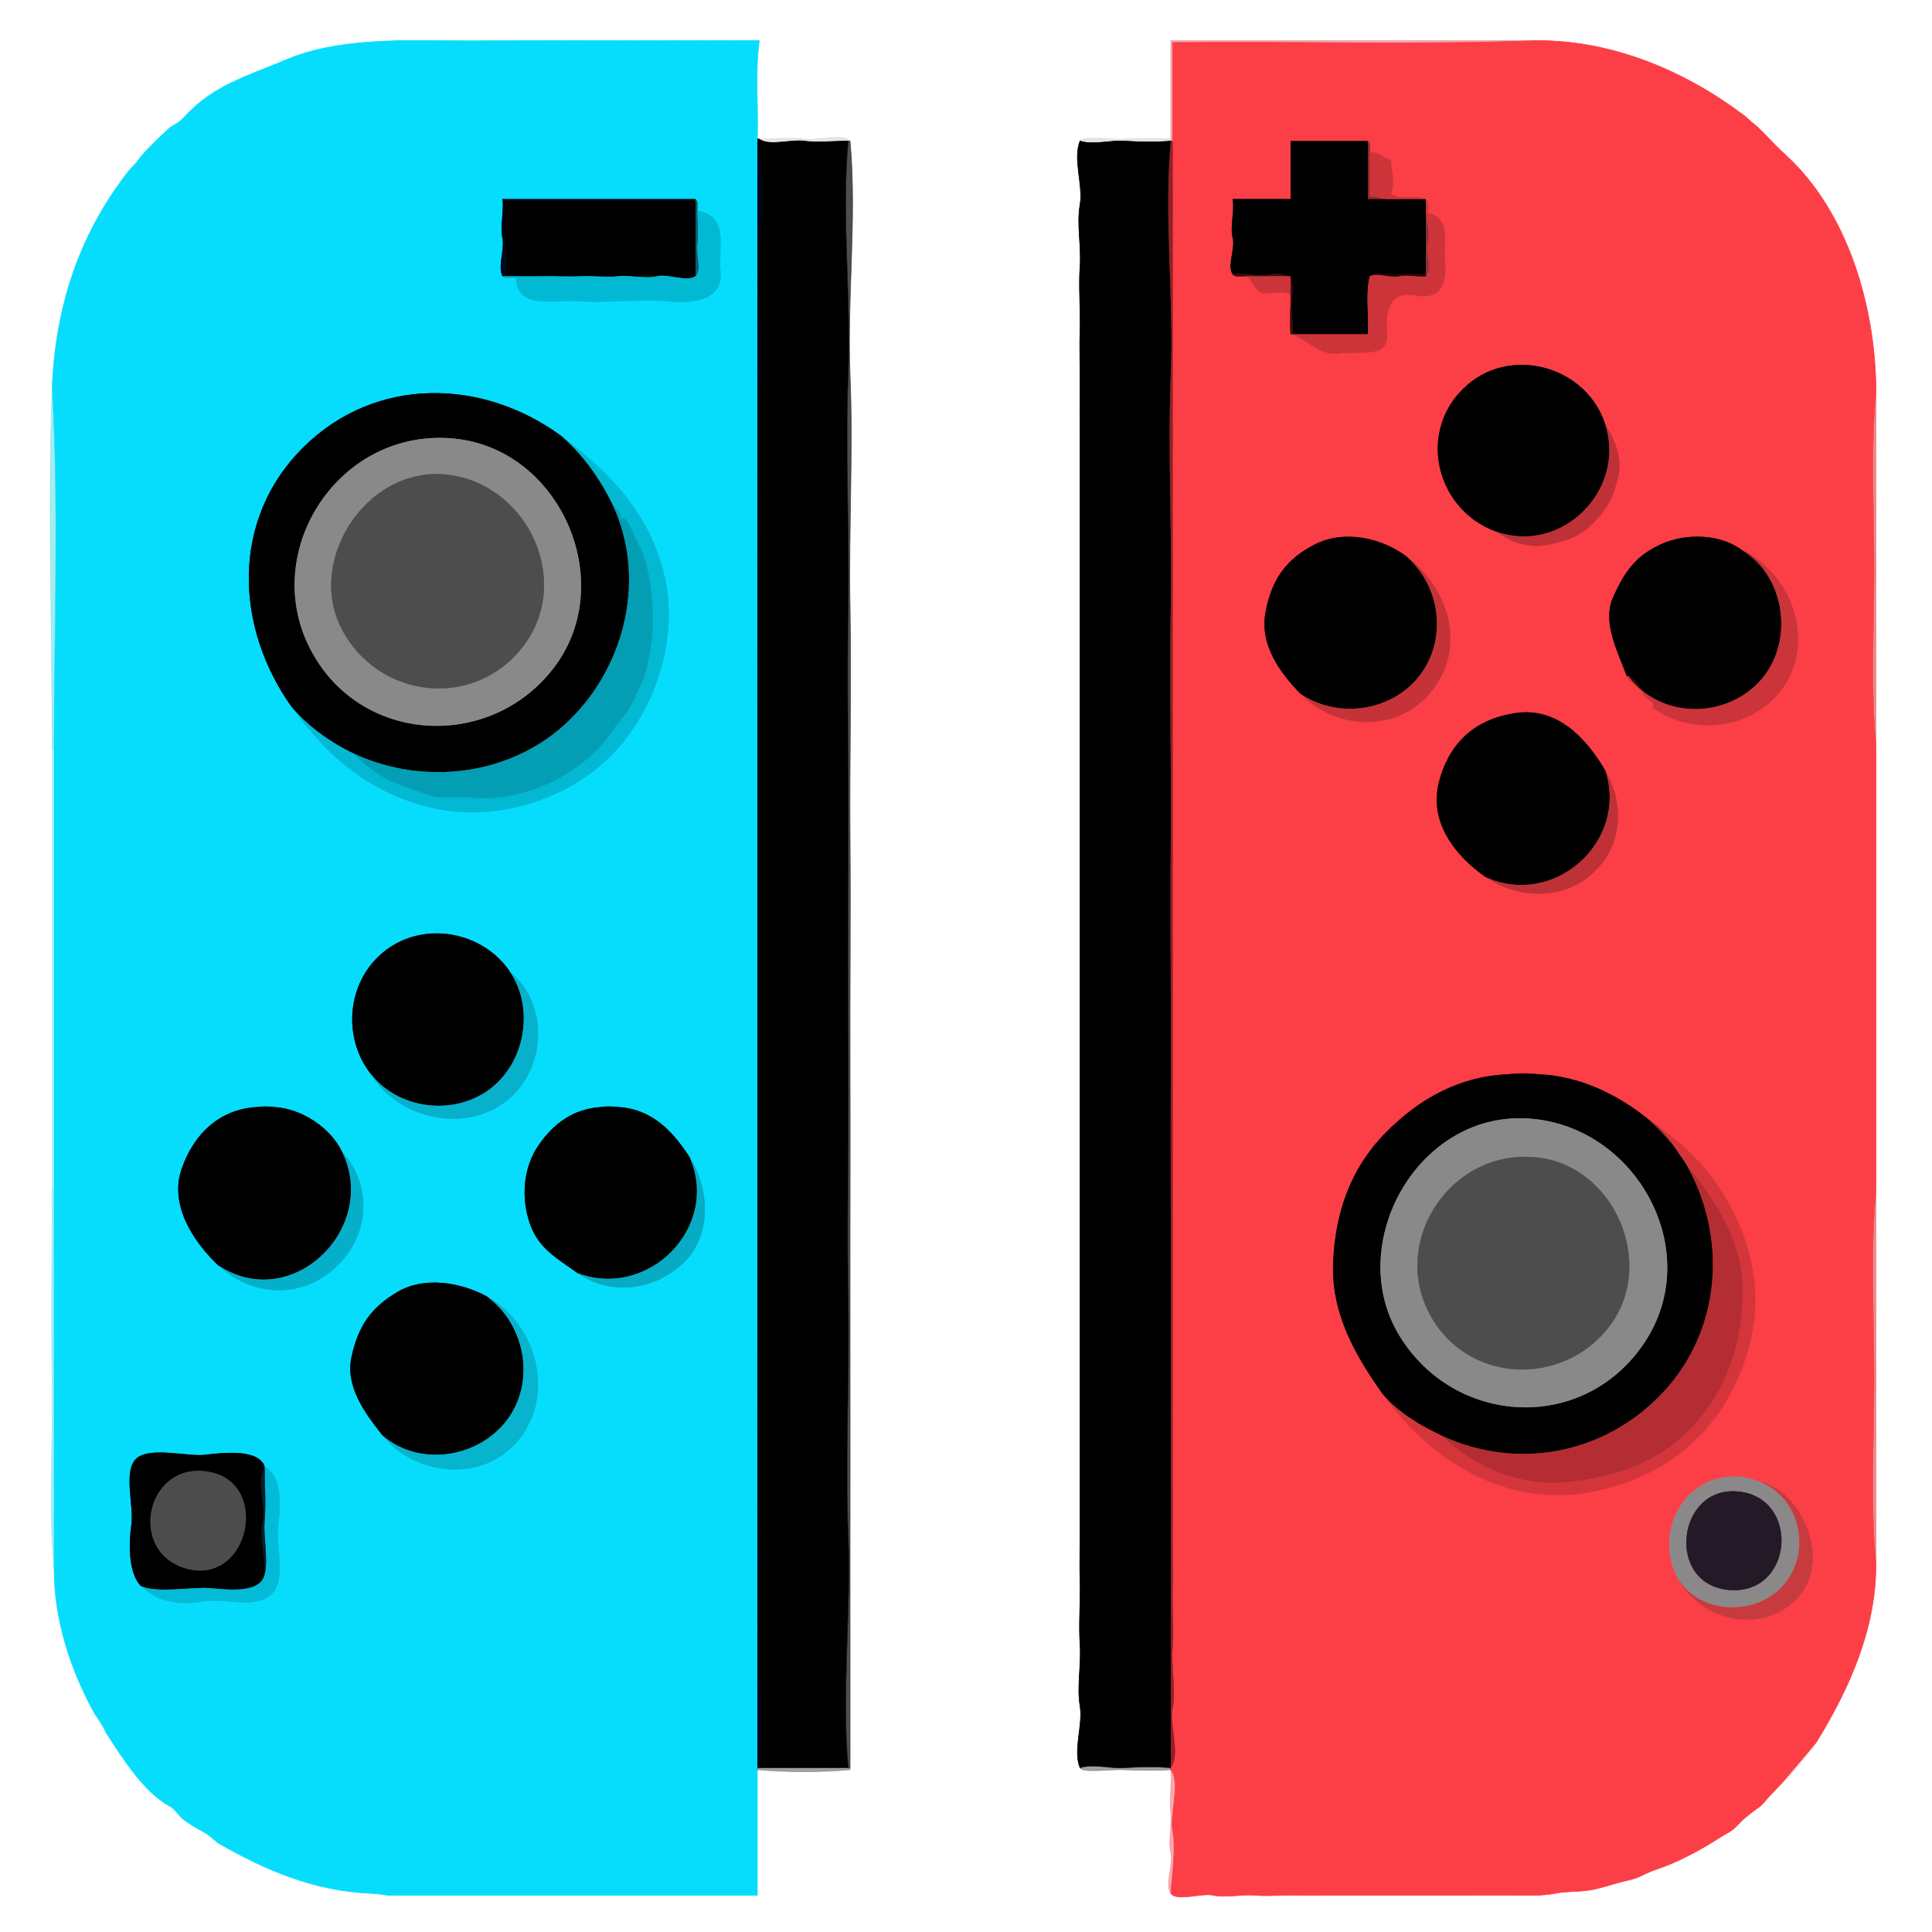 <svg xmlns="http://www.w3.org/2000/svg"
viewBox = "0 0 1000 1000"
width="1000"
height="1000">
<g fill="None" fill-opacity="0.0" stroke="#000000" stroke-opacity="0.00" stroke-width="0.3"><path d="
M 0.00 1000.00 
L 1000.00 1000.00
L 1000.00 0.00
L 0.00 0.00
L 0.00 1000.00
M 392.00 72.00 
C 392.27 71.75 393.00 72.00 393.00 72.00
C 399.73 72.00 410.69 70.96 417.00 72.00 C 423.31 73.04 435.92 68.75 440.00 73.00
C 444.85 77.85 439.49 90.72 441.00 98.00 C 442.52 105.28 440.34 115.84 441.00 124.00 C 441.66 132.16 440.69 142.48 441.00 151.00 C 441.31 159.52 440.87 168.31 441.00 177.00 C 441.13 185.69 440.94 195.25 441.00 204.00 C 441.06 212.75 440.97 221.25 441.00 230.00 C 441.03 238.75 440.99 247.20 441.00 256.00 C 441.01 264.80 440.99 274.18 441.00 283.00 C 441.01 291.82 441.00 300.18 441.00 309.00 C 441.00 317.82 441.00 327.19 441.00 336.00 C 441.00 344.81 441.00 353.23 441.00 362.00 C 441.00 370.77 441.00 379.19 441.00 388.00 C 441.00 396.81 441.00 406.18 441.00 415.00 C 441.00 423.82 441.00 432.18 441.00 441.00 C 441.00 449.82 441.00 459.19 441.00 468.00 C 441.00 476.81 441.00 485.23 441.00 494.00 C 441.00 502.77 441.00 511.19 441.00 520.00 C 441.00 528.81 441.00 538.18 441.00 547.00 C 441.00 555.82 441.00 564.18 441.00 573.00 C 441.00 581.82 441.00 591.19 441.00 600.00 C 441.00 608.81 441.00 617.23 441.00 626.00 C 441.00 634.77 441.00 643.19 441.00 652.00 C 441.00 660.81 441.00 670.18 441.00 679.00 C 441.00 687.82 441.01 696.18 441.00 705.00 C 440.99 713.82 441.01 723.20 441.00 732.00 C 440.99 740.80 441.03 749.25 441.00 758.00 C 440.97 766.75 441.07 775.25 441.00 784.00 C 440.93 792.75 441.14 802.31 441.00 811.00 C 440.86 819.69 441.33 828.49 441.00 837.00 C 440.67 845.51 441.71 855.85 441.00 864.00 C 440.29 872.15 442.63 882.75 441.00 890.00 C 439.37 897.25 444.96 911.24 440.00 916.00
C 424.86 917.37 407.14 917.37 392.00 916.00
C 392.01 937.67 392.00 959.33 392.00 981.00
C 328.33 981.00 264.67 981.00 201.00 981.00
C 197.81 981.00 194.48 980.35 192.00 980.00
C 163.02 978.89 137.49 968.09 113.00 954.00
C 109.81 952.16 107.33 949.74 105.00 948.00
C 100.83 945.87 97.78 943.86 94.00 941.00
C 91.42 939.04 90.26 937.09 88.00 935.00
C 74.52 927.70 63.23 909.76 55.00 897.00
C 52.86 893.68 50.89 890.43 49.00 887.00
C 36.52 864.37 28.00 838.49 28.00 812.00
C 24.92 780.18 27.61 746.69 27.00 714.00 C 26.39 681.31 27.00 647.77 27.00 615.00
C 27.00 539.33 27.00 463.67 27.00 388.00
C 27.00 325.82 24.63 263.13 27.00 201.00
C 28.62 158.68 41.10 120.80 67.00 88.00
C 68.90 85.60 71.15 83.12 73.00 81.00
C 77.53 75.80 83.25 70.35 88.00 66.00
C 90.03 64.14 93.00 62.57 95.00 61.00
C 110.04 44.24 127.21 39.75 148.68 30.68 C 170.14 21.61 198.15 20.67 224.00 21.00 C 249.85 21.33 281.00 20.83 308.00 21.00 C 335.00 21.17 365.67 20.87 393.00 21.00
C 390.80 37.52 392.57 55.06 392.00 72.00
M 903.00 60.00 
C 905.51 61.90 907.94 63.92 910.00 66.00
C 911.01 67.02 911.91 68.03 913.00 69.00
C 916.89 72.44 920.49 76.28 924.00 80.00
C 956.61 109.57 971.00 159.50 971.00 203.00
C 971.00 264.00 971.00 325.00 971.00 386.00
C 971.00 462.67 971.00 539.33 971.00 616.00
C 971.00 680.66 971.00 745.34 971.00 810.00
C 971.00 843.33 957.02 874.51 940.00 902.00
C 935.81 908.77 930.22 915.19 925.00 921.00
C 924.67 922.82 924.45 923.30 926.00 925.00
C 920.29 922.16 917.64 930.95 913.00 933.00
C 912.42 933.71 911.65 934.32 911.00 935.00
C 908.19 937.93 904.37 940.42 901.00 943.00
C 895.16 949.02 896.53 947.05 888.30 952.30 C 880.08 957.56 868.15 963.93 858.98 966.98 C 849.80 970.02 850.12 971.54 842.32 973.32 C 834.52 975.10 832.01 976.40 824.93 977.93 C 817.84 979.45 811.95 978.65 805.00 980.00 C 798.05 981.35 791.37 981.04 784.00 981.00 C 776.63 980.96 768.40 981.03 761.00 981.00 C 753.60 980.97 746.36 981.03 739.00 981.00 C 731.64 980.97 724.32 981.06 717.00 981.00 C 709.68 980.94 702.29 981.13 695.00 981.00 C 687.71 980.87 679.12 981.27 672.00 981.00 C 664.88 980.73 656.64 981.62 650.00 981.00 C 643.36 980.38 633.71 982.38 628.00 981.00 C 622.29 979.62 609.07 984.39 606.00 980.00
C 602.68 975.26 607.53 965.01 606.00 959.00 C 604.47 952.99 606.77 944.62 606.00 938.00 C 605.23 931.39 606.57 922.79 606.00 916.00
C 599.58 916.58 586.87 916.27 581.00 916.00 C 575.13 915.73 560.14 917.80 559.00 915.00
C 555.27 905.80 560.67 893.05 559.00 883.00 C 557.33 872.95 559.73 861.48 559.00 851.00 C 558.27 840.52 559.34 828.65 559.00 818.00 C 558.66 807.35 559.15 796.70 559.00 786.00 C 558.85 775.30 559.07 764.78 559.00 754.00 C 558.93 743.22 559.03 731.81 559.00 721.00 C 558.97 710.19 559.01 699.82 559.00 689.00 C 558.99 678.18 559.01 666.81 559.00 656.00 C 558.99 645.19 559.00 634.77 559.00 624.00 C 559.00 613.23 559.00 602.81 559.00 592.00 C 559.00 581.19 559.00 569.82 559.00 559.00 C 559.00 548.18 559.00 537.82 559.00 527.00 C 559.00 516.18 559.00 504.81 559.00 494.00 C 559.00 483.19 559.00 472.77 559.00 462.00 C 559.00 451.23 559.00 440.80 559.00 430.00 C 559.00 419.20 559.00 407.80 559.00 397.00 C 559.00 386.20 559.00 375.77 559.00 365.00 C 559.00 354.23 558.99 343.80 559.00 333.00 C 559.01 322.20 558.99 310.81 559.00 300.00 C 559.01 289.19 558.97 278.81 559.00 268.00 C 559.03 257.19 558.93 245.78 559.00 235.00 C 559.07 224.22 558.84 213.71 559.00 203.00 C 559.16 192.29 558.64 181.67 559.00 171.00 C 559.36 160.33 558.23 148.53 559.00 138.00 C 559.77 127.47 557.23 116.15 559.00 106.00 C 560.77 95.85 555.20 82.36 559.00 73.00
C 560.14 70.20 575.14 72.28 581.00 72.00 C 586.86 71.72 599.60 71.42 606.00 72.00
C 605.99 55.00 606.00 38.00 606.00 21.00
C 669.33 21.00 732.67 21.00 796.00 21.00
C 835.40 21.00 872.80 37.09 903.00 60.00 Z"/>
</g>
<g fill="None" fill-opacity="0.0" stroke="#06DDFD" stroke-opacity="1.00" stroke-width="0.3"><path d="
M 95.00 61.00 
C 92.55 63.73 90.76 64.19 88.00 66.00
C 83.25 70.35 77.53 75.80 73.00 81.00
C 71.06 83.74 69.12 85.83 67.00 88.00
C 41.10 120.80 28.62 158.68 27.00 201.00
C 30.60 262.19 28.00 326.00 28.00 388.00
C 28.00 463.67 28.00 539.33 28.00 615.00
C 28.00 680.67 28.00 746.33 28.00 812.00
C 28.00 838.49 36.52 864.37 49.00 887.00
C 51.53 890.47 53.85 894.39 55.00 897.00
C 63.23 909.76 74.52 927.70 88.00 935.00
C 90.13 936.15 91.67 938.38 94.00 941.00
C 97.78 943.86 100.83 945.87 105.00 948.00
C 108.14 949.61 110.40 951.99 113.00 954.00
C 137.49 968.09 163.02 978.89 192.00 980.00
C 195.02 980.12 198.68 980.78 201.00 981.00
C 264.67 981.00 328.33 981.00 392.00 981.00
C 392.00 959.33 392.01 937.67 392.00 916.00
C 392.00 915.50 392.00 915.00 392.00 915.00
C 391.99 635.00 392.02 355.00 392.00 75.00
C 392.00 74.00 392.00 73.00 392.00 72.00
C 392.57 55.06 390.80 37.52 393.00 21.00
C 365.67 20.87 335.00 21.17 308.00 21.00 C 281.00 20.83 249.85 21.33 224.00 21.00 C 198.15 20.67 170.14 21.61 148.68 30.68 C 127.21 39.75 110.04 44.24 95.00 61.00
M 361.00 109.00 
C 377.65 112.40 371.70 126.09 373.00 141.00 C 374.30 155.91 358.05 157.25 345.00 156.00 C 331.95 154.75 312.86 156.98 300.00 156.00 C 287.14 155.02 267.36 160.63 267.00 144.00
C 264.81 143.47 261.38 145.14 260.00 143.00
C 257.53 137.43 261.29 129.09 260.00 123.00 C 258.71 116.91 260.97 109.24 260.00 103.00
C 293.33 103.00 326.67 103.00 360.00 103.00
C 361.65 104.09 360.95 107.16 361.00 109.00
M 291.00 226.00 
C 315.80 244.44 336.50 266.06 343.98 298.02 C 351.46 329.98 339.59 367.82 316.25 391.25 C 292.91 414.67 255.83 425.57 223.78 418.22 C 191.73 410.87 169.46 391.85 151.00 366.00
C 121.66 324.93 119.18 269.23 156.75 231.75 C 194.32 194.28 250.27 195.72 291.00 226.00
M 264.00 503.00 
C 285.17 520.22 282.74 555.64 260.30 571.30 C 237.86 586.96 204.72 577.75 192.00 556.00
C 176.75 536.68 179.54 507.00 199.75 491.75 C 219.96 476.51 249.98 482.14 264.00 503.00
M 142.00 573.00 
C 155.99 573.76 170.74 583.34 177.00 596.00
C 193.01 613.49 191.57 639.28 173.92 655.92 C 156.27 672.55 130.45 671.45 113.00 655.00
C 99.81 642.56 87.56 623.50 93.99 604.99 C 100.43 586.49 113.98 574.03 133.00 573.00
C 136.15 572.49 138.91 572.50 142.00 573.00
M 320.00 573.00 
C 337.25 573.94 348.16 585.30 357.00 599.00
C 367.58 615.40 368.62 640.08 353.25 654.25 C 337.88 668.42 315.11 670.62 299.00 659.00
C 288.63 651.52 278.49 646.29 274.08 632.92 C 269.66 619.56 270.79 604.33 278.75 592.75 C 286.72 581.18 296.96 573.95 311.00 573.00
C 314.19 572.43 316.89 572.49 320.00 573.00
M 252.00 671.00 
C 276.59 684.27 287.59 719.54 269.75 743.75 C 251.91 767.96 215.15 764.72 198.00 743.00
C 188.96 731.56 178.48 717.72 182.00 702.00 C 185.52 686.28 191.84 676.91 205.70 668.70 C 219.55 660.48 238.38 663.65 252.00 671.00
M 137.00 759.00 
C 146.95 764.61 145.00 780.56 144.00 791.00 C 143.00 801.44 148.75 819.82 139.30 826.30 C 129.85 832.79 116.93 827.01 105.00 829.00 C 93.07 830.99 81.36 829.36 73.00 821.00
C 66.16 814.16 66.65 798.33 68.00 789.00 C 69.35 779.67 63.52 760.86 70.75 754.75 C 77.99 748.65 97.26 754.04 106.00 753.00 C 114.74 751.96 133.62 749.63 137.00 759.00 Z"/>
</g>
<g fill="None" fill-opacity="0.0" stroke="#E15864" stroke-opacity="0.51" stroke-width="0.3"><path d="
M 606.00 72.00 
C 606.00 72.50 606.00 73.00 606.00 73.00
C 606.25 73.25 607.00 73.00 607.00 73.00
C 607.00 56.00 607.00 39.00 607.00 22.00
C 669.84 21.33 733.99 23.33 796.00 21.00
C 732.67 21.00 669.33 21.00 606.00 21.00
C 606.00 38.00 605.99 55.00 606.00 72.00 Z"/>
</g>
<g fill="None" fill-opacity="0.0" stroke="#FC3E46" stroke-opacity="1.00" stroke-width="0.3"><path d="
M 607.00 73.00 
C 607.00 83.34 607.00 93.66 607.00 104.00 C 607.00 114.34 607.00 124.65 607.00 135.00 C 607.00 145.36 607.00 155.62 607.00 166.00 C 607.00 176.38 607.00 186.56 607.00 197.00 C 607.00 207.44 607.00 218.56 607.00 229.00 C 607.00 239.44 607.00 249.60 607.00 260.00 C 607.00 270.40 607.00 280.60 607.00 291.00 C 607.00 301.40 607.00 311.56 607.00 322.00 C 607.00 332.44 607.00 343.56 607.00 354.00 C 607.00 364.44 607.00 374.61 607.00 385.00 C 607.00 395.39 607.00 405.63 607.00 416.00 C 607.00 426.37 607.00 436.61 607.00 447.00 C 607.00 457.39 607.00 467.56 607.00 478.00 C 607.00 488.44 607.00 499.56 607.00 510.00 C 607.00 520.44 607.00 530.60 607.00 541.00 C 607.00 551.40 607.00 561.60 607.00 572.00 C 607.00 582.40 607.00 592.56 607.00 603.00 C 607.00 613.44 607.00 624.56 607.00 635.00 C 607.00 645.44 607.01 655.62 607.00 666.00 C 606.99 676.38 607.01 686.64 607.00 697.00 C 606.99 707.36 607.03 717.64 607.00 728.00 C 606.97 738.37 607.07 748.61 607.00 759.00 C 606.93 769.39 607.16 780.67 607.00 791.00 C 606.84 801.33 607.36 811.86 607.00 822.00 C 606.64 832.14 607.79 843.17 607.00 853.00 C 606.21 862.83 608.76 874.82 607.00 884.00 C 605.24 893.18 611.22 907.92 606.00 915.00
C 605.76 915.32 606.00 916.00 606.00 916.00
C 611.31 923.17 605.19 938.84 607.00 948.00 C 608.81 957.16 606.48 971.33 606.00 980.00
C 609.07 984.39 622.29 979.62 628.00 981.00 C 633.71 982.38 643.36 980.38 650.00 981.00 C 656.64 981.62 664.88 980.73 672.00 981.00 C 679.12 981.27 687.71 980.87 695.00 981.00 C 702.29 981.13 709.68 980.94 717.00 981.00 C 724.32 981.06 731.64 980.97 739.00 981.00 C 746.36 981.03 753.60 980.97 761.00 981.00 C 768.40 981.03 776.63 980.96 784.00 981.00 C 791.37 981.04 798.05 981.35 805.00 980.00 C 811.95 978.65 817.84 979.45 824.93 977.93 C 832.01 976.40 834.52 975.10 842.32 973.32 C 850.12 971.54 849.80 970.02 858.98 966.98 C 868.15 963.93 880.08 957.56 888.30 952.30 C 896.53 947.05 895.16 949.02 901.00 943.00
C 904.02 939.89 908.76 936.56 911.00 935.00
C 911.65 934.32 912.42 933.71 913.00 933.00
C 916.39 928.83 920.55 925.03 924.00 921.00
C 929.44 914.63 934.73 908.30 940.00 902.00
C 957.02 874.51 971.00 843.33 971.00 810.00
C 967.98 778.84 970.00 744.98 970.00 713.00 C 970.00 681.02 967.99 647.09 971.00 616.00
C 971.00 539.33 971.00 462.67 971.00 386.00
C 968.16 356.67 969.98 325.18 970.00 295.00 C 970.02 264.82 968.16 232.34 971.00 203.00
C 971.00 159.50 956.61 109.57 924.00 80.00
C 920.16 76.52 916.53 72.68 913.00 69.00
C 911.91 68.03 911.01 67.02 910.00 66.00
C 907.60 64.10 905.02 61.91 903.00 60.00
C 872.80 37.09 835.40 21.00 796.00 21.00
C 733.99 23.33 669.84 21.33 607.00 22.00
C 607.00 39.00 607.00 56.00 607.00 73.00
M 709.00 79.00 
C 713.48 78.09 716.33 81.83 720.00 83.00
C 719.97 88.55 722.62 94.63 720.00 100.00
C 725.78 105.54 742.35 96.42 739.00 110.00
C 751.32 113.39 747.07 124.27 748.00 135.00 C 748.93 145.73 746.56 155.47 733.00 153.00 C 719.44 150.53 717.09 159.97 718.00 173.00 C 718.91 186.03 703.30 181.50 693.00 183.00 C 682.70 184.50 676.42 175.15 668.00 173.00
C 667.40 166.46 668.00 159.57 668.00 153.00
C 665.78 149.86 657.34 152.44 653.33 151.67 C 649.32 150.90 647.80 144.29 645.00 143.00
C 642.88 142.96 639.28 143.82 638.00 142.00
C 634.96 137.66 639.51 128.45 638.00 123.00 C 636.49 117.55 639.13 108.76 638.00 103.00
C 648.00 103.00 658.00 103.00 668.00 103.00
C 668.00 93.00 668.00 83.00 668.00 73.00
C 681.33 73.00 694.67 73.00 708.00 73.00
C 709.62 74.18 708.95 77.09 709.00 79.00
M 831.00 220.00 
C 834.98 225.66 840.12 236.54 837.67 246.67 C 835.22 256.80 832.36 262.90 825.25 270.25 C 818.14 277.60 811.42 279.98 801.00 282.00 C 790.58 284.02 781.54 280.39 774.00 275.00
C 743.68 263.81 733.60 224.57 757.25 201.25 C 780.90 177.93 821.42 189.29 831.00 220.00
M 728.00 288.00 
C 748.80 303.47 759.34 332.92 742.25 356.25 C 725.15 379.57 691.95 378.70 673.00 359.00
C 662.22 347.79 651.97 333.76 655.00 317.00 C 658.03 300.24 665.58 289.29 680.70 281.70 C 695.81 274.10 714.94 278.29 728.00 288.00
M 902.00 285.00 
C 925.48 295.82 938.97 327.73 925.23 352.23 C 911.49 376.73 877.60 382.72 855.00 366.00
C 857.91 364.24 851.93 362.07 850.25 358.75 C 848.56 355.44 843.42 353.54 842.00 350.00
C 837.65 337.93 828.99 322.26 834.98 308.98 C 840.96 295.69 846.79 287.56 859.70 281.69 C 872.60 275.83 890.60 276.18 902.00 285.00
M 831.00 399.00 
C 840.88 416.00 840.15 437.25 824.75 451.75 C 809.34 466.25 785.52 465.45 769.00 454.00
C 752.95 442.88 739.47 425.31 744.78 404.78 C 750.09 384.25 763.71 371.91 785.00 369.00 C 806.29 366.09 821.30 382.32 831.00 399.00
M 796.00 556.00 
C 817.58 556.82 837.46 566.43 854.00 580.00
C 855.22 581.00 856.91 581.96 858.00 583.00
C 892.32 605.22 916.10 650.32 906.40 692.74 C 896.71 735.16 867.18 764.10 823.33 772.33 C 779.48 780.56 740.44 756.22 716.00 722.00
C 701.48 701.67 689.05 679.92 690.00 654.00 C 690.95 628.08 698.84 605.11 716.75 586.75 C 734.66 568.39 755.75 556.96 781.00 556.00
C 785.87 555.30 791.20 555.31 796.00 556.00
M 911.00 767.00 
C 932.48 771.57 948.00 806.75 931.25 826.25 C 914.49 845.74 882.02 840.87 869.00 818.00
C 852.48 788.98 878.79 754.05 911.00 767.00 Z"/>
</g>
<g fill="None" fill-opacity="0.0" stroke="#E4758E" stroke-opacity="0.17" stroke-width="0.3"><path d="
M 910.00 66.00 
C 907.94 63.92 905.51 61.90 903.00 60.00
C 905.02 61.91 907.60 64.10 910.00 66.00 Z"/>
</g>
<g fill="None" fill-opacity="0.0" stroke="#71EDF0" stroke-opacity="0.27" stroke-width="0.3"><path d="
M 88.00 66.00 
C 90.76 64.19 92.55 63.73 95.00 61.00
C 93.00 62.57 90.03 64.14 88.00 66.00 Z"/>
</g>
<g fill="None" fill-opacity="0.0" stroke="#EC9A9B" stroke-opacity="0.06" stroke-width="0.3"><path d="
M 924.00 80.00 
C 920.49 76.28 916.89 72.44 913.00 69.00
C 916.53 72.68 920.16 76.52 924.00 80.00 Z"/>
</g>
<g fill="None" fill-opacity="0.0" stroke="#000000" stroke-opacity="1.00" stroke-width="0.3"><path d="
M 392.00 75.00 
C 397.74 101.17 391.07 130.56 393.00 158.00 C 394.93 185.44 392.13 214.25 393.00 242.00 C 393.87 269.75 392.62 298.11 393.00 326.00 C 393.38 353.89 392.84 382.05 393.00 410.00 C 393.16 437.95 392.97 466.02 393.00 494.00 C 393.03 521.98 393.07 550.01 393.00 578.00 C 392.93 605.99 393.22 634.00 393.00 662.00 C 392.78 690.00 393.52 717.99 393.00 746.00 C 392.48 774.01 394.15 801.97 393.00 830.00 C 391.85 858.03 395.53 887.04 393.00 915.00
C 408.33 915.00 423.67 915.00 439.00 915.00
C 435.44 875.30 440.58 834.88 439.00 795.00 C 437.42 755.12 439.66 714.98 439.00 675.00 C 438.34 635.02 439.17 595.06 439.00 555.00 C 438.83 514.94 438.82 474.08 439.00 434.00 C 439.19 393.92 438.32 354.03 439.00 314.00 C 439.68 273.97 437.38 234.00 439.00 194.00 C 440.62 154.00 435.40 112.87 439.00 73.00
C 432.04 73.00 422.72 73.93 416.00 73.00 C 409.28 72.07 398.14 75.81 393.00 72.00
C 393.00 72.00 392.27 71.75 392.00 72.00
C 392.00 73.00 392.00 74.00 392.00 75.00 Z"/>
</g>
<g fill="None" fill-opacity="0.0" stroke="#292929" stroke-opacity="0.12" stroke-width="0.3"><path d="
M 439.00 73.00 
C 439.50 73.00 440.00 73.00 440.00 73.00
C 435.92 68.75 423.31 73.04 417.00 72.00 C 410.69 70.96 399.73 72.00 393.00 72.00
C 398.14 75.81 409.28 72.07 416.00 73.00 C 422.72 73.93 432.04 73.00 439.00 73.00 Z"/>
</g>
<g fill="None" fill-opacity="0.0" stroke="#282828" stroke-opacity="0.12" stroke-width="0.3"><path d="
M 559.00 73.00 
C 565.77 75.22 574.72 72.49 582.00 73.00 C 589.28 73.51 598.64 73.67 606.00 73.00
C 606.00 73.00 606.00 72.50 606.00 72.00
C 599.60 71.42 586.86 71.72 581.00 72.00 C 575.14 72.28 560.14 70.20 559.00 73.00 Z"/>
</g>
<g fill="None" fill-opacity="0.0" stroke="#1C1919" stroke-opacity="0.77" stroke-width="0.3"><path d="
M 439.00 915.00 
C 439.50 915.00 440.00 915.00 440.00 915.00
C 439.99 874.98 440.03 835.02 440.00 795.00 C 439.97 754.98 440.07 715.04 440.00 675.00 C 439.93 634.96 440.15 595.09 440.00 555.00 C 439.85 514.91 440.33 474.09 440.00 434.00 C 439.67 393.91 440.74 354.04 440.00 314.00 C 439.26 273.96 441.64 234.01 440.00 194.00 C 438.36 153.99 443.60 112.88 440.00 73.00
C 440.00 73.00 439.50 73.00 439.00 73.00
C 435.40 112.87 440.62 154.00 439.00 194.00 C 437.38 234.00 439.68 273.97 439.00 314.00 C 438.32 354.03 439.19 393.92 439.00 434.00 C 438.82 474.08 438.83 514.94 439.00 555.00 C 439.17 595.06 438.34 635.02 439.00 675.00 C 439.66 714.98 437.42 755.12 439.00 795.00 C 440.58 834.88 435.44 875.30 439.00 915.00 Z"/>
</g>
<g fill="None" fill-opacity="0.0" stroke="#AAAAAA" stroke-opacity="0.02" stroke-width="0.3"><path d="
M 440.00 915.00 
C 440.00 915.50 440.00 916.00 440.00 916.00
C 444.96 911.24 439.37 897.25 441.00 890.00 C 442.63 882.75 440.29 872.15 441.00 864.00 C 441.71 855.85 440.67 845.51 441.00 837.00 C 441.33 828.49 440.86 819.69 441.00 811.00 C 441.14 802.31 440.93 792.75 441.00 784.00 C 441.07 775.25 440.97 766.75 441.00 758.00 C 441.03 749.25 440.99 740.80 441.00 732.00 C 441.01 723.20 440.99 713.82 441.00 705.00 C 441.01 696.18 441.00 687.82 441.00 679.00 C 441.00 670.18 441.00 660.81 441.00 652.00 C 441.00 643.19 441.00 634.77 441.00 626.00 C 441.00 617.23 441.00 608.81 441.00 600.00 C 441.00 591.19 441.00 581.82 441.00 573.00 C 441.00 564.18 441.00 555.82 441.00 547.00 C 441.00 538.18 441.00 528.81 441.00 520.00 C 441.00 511.19 441.00 502.77 441.00 494.00 C 441.00 485.23 441.00 476.81 441.00 468.00 C 441.00 459.19 441.00 449.82 441.00 441.00 C 441.00 432.18 441.00 423.82 441.00 415.00 C 441.00 406.18 441.00 396.81 441.00 388.00 C 441.00 379.19 441.00 370.77 441.00 362.00 C 441.00 353.23 441.00 344.81 441.00 336.00 C 441.00 327.19 441.00 317.82 441.00 309.00 C 441.00 300.18 441.01 291.82 441.00 283.00 C 440.99 274.18 441.01 264.80 441.00 256.00 C 440.99 247.20 441.03 238.75 441.00 230.00 C 440.97 221.25 441.06 212.75 441.00 204.00 C 440.94 195.25 441.13 185.69 441.00 177.00 C 440.87 168.31 441.31 159.52 441.00 151.00 C 440.69 142.48 441.66 132.16 441.00 124.00 C 440.34 115.84 442.52 105.28 441.00 98.00 C 439.49 90.72 444.85 77.85 440.00 73.00
C 443.60 112.88 438.36 153.99 440.00 194.00 C 441.64 234.01 439.26 273.96 440.00 314.00 C 440.74 354.04 439.67 393.91 440.00 434.00 C 440.33 474.09 439.85 514.91 440.00 555.00 C 440.15 595.09 439.93 634.96 440.00 675.00 C 440.07 715.04 439.97 754.98 440.00 795.00 C 440.03 835.02 439.99 874.98 440.00 915.00 Z"/>
</g>
<g fill="None" fill-opacity="0.0" stroke="#000000" stroke-opacity="1.00" stroke-width="0.3"><path d="
M 559.00 915.00 
C 565.78 912.79 574.72 915.51 582.00 915.00 C 589.28 914.49 598.64 914.34 606.00 915.00
C 606.03 874.98 605.96 835.02 606.00 795.00 C 606.04 754.98 605.93 715.04 606.00 675.00 C 606.07 634.96 605.85 595.09 606.00 555.00 C 606.15 514.91 605.67 474.09 606.00 434.00 C 606.33 393.91 605.26 354.04 606.00 314.00 C 606.74 273.96 604.36 234.01 606.00 194.00 C 607.64 153.99 602.40 112.88 606.00 73.00
C 598.64 73.67 589.28 73.51 582.00 73.00 C 574.72 72.49 565.77 75.22 559.00 73.00
C 555.20 82.36 560.77 95.85 559.00 106.00 C 557.23 116.15 559.77 127.47 559.00 138.00 C 558.23 148.53 559.36 160.33 559.00 171.00 C 558.64 181.67 559.16 192.29 559.00 203.00 C 558.84 213.71 559.07 224.22 559.00 235.00 C 558.93 245.78 559.03 257.19 559.00 268.00 C 558.97 278.81 559.01 289.19 559.00 300.00 C 558.99 310.81 559.01 322.20 559.00 333.00 C 558.99 343.80 559.00 354.23 559.00 365.00 C 559.00 375.77 559.00 386.20 559.00 397.00 C 559.00 407.80 559.00 419.20 559.00 430.00 C 559.00 440.80 559.00 451.23 559.00 462.00 C 559.00 472.77 559.00 483.19 559.00 494.00 C 559.00 504.81 559.00 516.18 559.00 527.00 C 559.00 537.82 559.00 548.18 559.00 559.00 C 559.00 569.82 559.00 581.19 559.00 592.00 C 559.00 602.81 559.00 613.23 559.00 624.00 C 559.00 634.77 558.99 645.19 559.00 656.00 C 559.01 666.81 558.99 678.18 559.00 689.00 C 559.01 699.82 558.97 710.19 559.00 721.00 C 559.03 731.81 558.93 743.22 559.00 754.00 C 559.07 764.78 558.85 775.30 559.00 786.00 C 559.15 796.70 558.66 807.35 559.00 818.00 C 559.34 828.65 558.27 840.52 559.00 851.00 C 559.73 861.48 557.33 872.95 559.00 883.00 C 560.67 893.05 555.27 905.80 559.00 915.00 Z"/>
</g>
<g fill="None" fill-opacity="0.0" stroke="#902125" stroke-opacity="1.00" stroke-width="0.3"><path d="
M 606.00 915.00 
C 611.22 907.92 605.24 893.18 607.00 884.00 C 608.76 874.82 606.21 862.83 607.00 853.00 C 607.79 843.17 606.64 832.14 607.00 822.00 C 607.36 811.86 606.84 801.33 607.00 791.00 C 607.16 780.67 606.93 769.39 607.00 759.00 C 607.07 748.61 606.97 738.37 607.00 728.00 C 607.03 717.64 606.99 707.36 607.00 697.00 C 607.01 686.64 606.99 676.38 607.00 666.00 C 607.01 655.62 607.00 645.44 607.00 635.00 C 607.00 624.56 607.00 613.44 607.00 603.00 C 607.00 592.56 607.00 582.40 607.00 572.00 C 607.00 561.60 607.00 551.40 607.00 541.00 C 607.00 530.60 607.00 520.44 607.00 510.00 C 607.00 499.56 607.00 488.44 607.00 478.00 C 607.00 467.56 607.00 457.39 607.00 447.00 C 607.00 436.61 607.00 426.37 607.00 416.00 C 607.00 405.63 607.00 395.39 607.00 385.00 C 607.00 374.61 607.00 364.44 607.00 354.00 C 607.00 343.56 607.00 332.44 607.00 322.00 C 607.00 311.56 607.00 301.40 607.00 291.00 C 607.00 280.60 607.00 270.40 607.00 260.00 C 607.00 249.60 607.00 239.44 607.00 229.00 C 607.00 218.56 607.00 207.44 607.00 197.00 C 607.00 186.56 607.00 176.38 607.00 166.00 C 607.00 155.62 607.00 145.36 607.00 135.00 C 607.00 124.65 607.00 114.34 607.00 104.00 C 607.00 93.66 607.00 83.34 607.00 73.00
C 607.00 73.00 606.25 73.25 606.00 73.00
C 602.40 112.88 607.64 153.99 606.00 194.00 C 604.36 234.01 606.74 273.96 606.00 314.00 C 605.26 354.04 606.33 393.91 606.00 434.00 C 605.67 474.09 606.15 514.91 606.00 555.00 C 605.85 595.09 606.07 634.96 606.00 675.00 C 605.93 715.04 606.04 754.98 606.00 795.00 C 605.96 835.02 606.03 874.98 606.00 915.00 Z"/>
</g>
<g fill="None" fill-opacity="0.0" stroke="#000000" stroke-opacity="1.00" stroke-width="0.3"><path d="
M 638.00 142.00 
C 645.72 140.86 649.92 143.51 658.00 142.00 C 666.08 140.49 670.41 143.71 669.00 152.00 C 667.59 160.29 669.72 165.00 669.00 173.00
C 682.00 173.00 695.00 173.00 708.00 173.00
C 708.67 163.17 706.67 152.01 709.00 143.00
C 711.75 140.25 718.89 142.34 723.00 142.00 C 727.11 141.66 733.72 141.61 738.00 142.00
C 737.98 131.34 738.21 120.66 738.00 110.00
C 737.95 107.67 738.04 105.33 738.00 103.00
C 731.00 103.00 724.00 103.00 717.00 103.00
C 714.00 103.00 711.00 103.00 708.00 103.00
C 708.00 93.00 708.00 83.00 708.00 73.00
C 694.67 73.00 681.33 73.00 668.00 73.00
C 668.00 83.00 668.00 93.00 668.00 103.00
C 658.00 103.00 648.00 103.00 638.00 103.00
C 639.13 108.76 636.49 117.55 638.00 123.00 C 639.51 128.45 634.96 137.66 638.00 142.00 Z"/>
</g>
<g fill="None" fill-opacity="0.0" stroke="#872A2D" stroke-opacity="1.00" stroke-width="0.3"><path d="
M 717.00 103.00 
C 715.05 102.81 711.66 101.07 709.00 102.00
C 709.00 94.33 709.00 86.67 709.00 79.00
C 708.95 77.09 709.62 74.18 708.00 73.00
C 708.00 83.00 708.00 93.00 708.00 103.00
C 711.00 103.00 714.00 103.00 717.00 103.00 Z"/>
</g>
<g fill="None" fill-opacity="0.0" stroke="#00041A" stroke-opacity="1.00" stroke-width="0.3"><path d="
M 392.00 915.00 
C 392.25 914.75 393.00 915.00 393.00 915.00
C 395.53 887.04 391.85 858.03 393.00 830.00 C 394.15 801.97 392.48 774.01 393.00 746.00 C 393.52 717.99 392.78 690.00 393.00 662.00 C 393.22 634.00 392.93 605.99 393.00 578.00 C 393.07 550.01 393.03 521.98 393.00 494.00 C 392.97 466.02 393.16 437.95 393.00 410.00 C 392.84 382.05 393.38 353.89 393.00 326.00 C 392.62 298.11 393.87 269.75 393.00 242.00 C 392.13 214.25 394.93 185.44 393.00 158.00 C 391.07 130.56 397.74 101.17 392.00 75.00
C 392.02 355.00 391.99 635.00 392.00 915.00 Z"/>
</g>
<g fill="None" fill-opacity="0.0" stroke="#CD343A" stroke-opacity="1.00" stroke-width="0.3"><path d="
M 717.00 103.00 
C 724.00 103.00 731.00 103.00 738.00 103.00
C 738.04 105.33 737.95 107.67 738.00 110.00
C 738.50 114.11 740.13 121.32 739.00 126.00 C 737.87 130.68 741.42 139.72 738.00 143.00
C 733.85 143.37 727.93 141.96 724.00 143.00 C 720.07 144.04 712.18 140.77 709.00 143.00
C 706.67 152.01 708.67 163.17 708.00 173.00
C 695.00 173.00 682.00 173.00 669.00 173.00
C 668.50 173.00 668.00 173.00 668.00 173.00
C 676.42 175.15 682.70 184.50 693.00 183.00 C 703.30 181.50 718.91 186.03 718.00 173.00 C 717.09 159.97 719.44 150.53 733.00 153.00 C 746.56 155.47 748.93 145.73 748.00 135.00 C 747.07 124.27 751.32 113.39 739.00 110.00
C 742.35 96.42 725.78 105.54 720.00 100.00
C 722.62 94.63 719.97 88.55 720.00 83.00
C 716.33 81.83 713.48 78.09 709.00 79.00
C 709.00 86.67 709.00 94.33 709.00 102.00
C 711.66 101.07 715.05 102.81 717.00 103.00 Z"/>
</g>
<g fill="None" fill-opacity="0.0" stroke="#93F3F6" stroke-opacity="0.20" stroke-width="0.3"><path d="
M 67.00 88.00 
C 69.12 85.83 71.06 83.74 73.00 81.00
C 71.15 83.12 68.90 85.60 67.00 88.00 Z"/>
</g>
<g fill="None" fill-opacity="0.0" stroke="#000919" stroke-opacity="1.00" stroke-width="0.3"><path d="
M 260.00 143.00 
C 260.08 143.19 261.50 143.00 262.00 143.00
C 263.41 130.93 258.86 116.59 261.00 104.00
C 294.00 104.00 327.00 104.00 360.00 104.00
C 360.00 103.50 360.00 103.00 360.00 103.00
C 326.67 103.00 293.33 103.00 260.00 103.00
C 260.97 109.24 258.71 116.91 260.00 123.00 C 261.29 129.09 257.53 137.43 260.00 143.00 Z"/>
</g>
<g fill="None" fill-opacity="0.0" stroke="#105B6C" stroke-opacity="1.00" stroke-width="0.3"><path d="
M 360.00 104.00 
C 360.00 117.00 360.00 130.00 360.00 143.00
C 363.31 140.68 360.42 131.42 361.00 127.00 C 361.58 122.58 361.13 113.80 361.00 109.00
C 360.95 107.16 361.65 104.09 360.00 103.00
C 360.00 103.00 360.00 103.50 360.00 104.00 Z"/>
</g>
<g fill="None" fill-opacity="0.0" stroke="#000000" stroke-opacity="1.00" stroke-width="0.3"><path d="
M 262.00 143.00 
C 268.37 143.00 274.62 143.11 281.00 143.00 C 287.38 142.89 294.69 143.28 301.00 143.00 C 307.31 142.72 313.92 143.67 320.00 143.00 C 326.08 142.33 334.39 144.42 340.00 143.00 C 345.61 141.58 355.56 146.11 360.00 143.00
C 360.00 130.00 360.00 117.00 360.00 104.00
C 327.00 104.00 294.00 104.00 261.00 104.00
C 258.86 116.59 263.41 130.93 262.00 143.00 Z"/>
</g>
<g fill="None" fill-opacity="0.0" stroke="#02B9D4" stroke-opacity="1.00" stroke-width="0.3"><path d="
M 360.00 143.00 
C 355.56 146.11 345.61 141.58 340.00 143.00 C 334.39 144.42 326.08 142.33 320.00 143.00 C 313.92 143.67 307.31 142.72 301.00 143.00 C 294.69 143.28 287.38 142.89 281.00 143.00 C 274.62 143.11 268.37 143.00 262.00 143.00
C 261.50 143.00 260.08 143.19 260.00 143.00
C 261.38 145.14 264.81 143.47 267.00 144.00
C 267.36 160.63 287.14 155.02 300.00 156.00 C 312.86 156.98 331.95 154.75 345.00 156.00 C 358.05 157.25 374.30 155.91 373.00 141.00 C 371.70 126.09 377.65 112.40 361.00 109.00
C 361.13 113.80 361.58 122.58 361.00 127.00 C 360.42 131.42 363.31 140.68 360.00 143.00 Z"/>
</g>
<g fill="None" fill-opacity="0.0" stroke="#8C2F37" stroke-opacity="1.00" stroke-width="0.3"><path d="
M 738.00 142.00 
C 738.00 142.50 738.00 143.00 738.00 143.00
C 741.42 139.72 737.87 130.68 739.00 126.00 C 740.13 121.32 738.50 114.11 738.00 110.00
C 738.21 120.66 737.98 131.34 738.00 142.00 Z"/>
</g>
<g fill="None" fill-opacity="0.0" stroke="#3B0B0C" stroke-opacity="1.00" stroke-width="0.3"><path d="
M 645.00 143.00 
C 652.66 143.15 660.34 142.88 668.00 143.00
C 668.00 146.33 668.00 149.67 668.00 153.00
C 668.00 159.57 667.40 166.46 668.00 173.00
C 668.00 173.00 668.50 173.00 669.00 173.00
C 669.72 165.00 667.59 160.29 669.00 152.00 C 670.41 143.71 666.08 140.49 658.00 142.00 C 649.92 143.51 645.72 140.86 638.00 142.00
C 639.28 143.82 642.88 142.96 645.00 143.00 Z"/>
</g>
<g fill="None" fill-opacity="0.0" stroke="#230405" stroke-opacity="1.00" stroke-width="0.3"><path d="
M 709.00 143.00 
C 712.18 140.77 720.07 144.04 724.00 143.00 C 727.93 141.96 733.85 143.37 738.00 143.00
C 738.00 143.00 738.00 142.50 738.00 142.00
C 733.72 141.61 727.11 141.66 723.00 142.00 C 718.89 142.34 711.75 140.25 709.00 143.00 Z"/>
</g>
<g fill="None" fill-opacity="0.0" stroke="#CC343B" stroke-opacity="1.00" stroke-width="0.3"><path d="
M 668.00 153.00 
C 668.00 149.67 668.00 146.33 668.00 143.00
C 660.34 142.88 652.66 143.15 645.00 143.00
C 647.80 144.29 649.32 150.90 653.33 151.67 C 657.34 152.44 665.78 149.86 668.00 153.00 Z"/>
</g>
<g fill="None" fill-opacity="0.0" stroke="#000000" stroke-opacity="1.00" stroke-width="0.3"><path d="
M 774.00 275.00 
C 807.69 287.43 841.70 254.30 831.00 220.00
C 821.42 189.29 780.90 177.93 757.25 201.25 C 733.60 224.57 743.68 263.81 774.00 275.00 Z"/>
</g>
<g fill="None" fill-opacity="0.0" stroke="#64DEE5" stroke-opacity="0.58" stroke-width="0.3"><path d="
M 27.00 388.00 
C 27.00 387.96 28.00 388.00 28.00 388.00
C 28.00 326.00 30.60 262.19 27.00 201.00
C 24.63 263.13 27.00 325.82 27.00 388.00 Z"/>
</g>
<g fill="None" fill-opacity="0.0" stroke="#000000" stroke-opacity="1.00" stroke-width="0.3"><path d="
M 151.00 366.00 
C 159.37 375.99 171.65 384.69 183.00 390.00
C 219.86 407.23 265.40 401.40 294.75 372.75 C 324.11 344.10 334.69 298.41 317.00 261.00
C 311.13 248.60 301.92 235.52 291.00 226.00
C 250.27 195.72 194.32 194.28 156.75 231.75 C 119.18 269.23 121.66 324.93 151.00 366.00
M 235.00 227.00 
C 289.99 232.32 320.03 301.08 287.08 345.08 C 254.14 389.08 185.39 385.64 160.08 334.92 C 134.77 284.20 176.01 221.29 235.00 227.00 Z"/>
</g>
<g fill="None" fill-opacity="0.0" stroke="#E36063" stroke-opacity="0.72" stroke-width="0.3"><path d="
M 971.00 386.00 
C 971.00 325.00 971.00 264.00 971.00 203.00
C 968.16 232.34 970.02 264.82 970.00 295.00 C 969.98 325.18 968.16 356.67 971.00 386.00 Z"/>
</g>
<g fill="None" fill-opacity="0.0" stroke="#BE3137" stroke-opacity="1.00" stroke-width="0.3"><path d="
M 774.00 275.00 
C 781.54 280.39 790.58 284.02 801.00 282.00 C 811.42 279.98 818.14 277.60 825.25 270.25 C 832.36 262.90 835.22 256.80 837.67 246.67 C 840.12 236.54 834.98 225.66 831.00 220.00
C 841.70 254.30 807.69 287.43 774.00 275.00 Z"/>
</g>
<g fill="None" fill-opacity="0.0" stroke="#02B8D3" stroke-opacity="1.00" stroke-width="0.3"><path d="
M 317.00 261.00 
C 318.73 263.30 322.05 265.32 321.00 269.00
C 324.30 265.19 327.55 276.30 330.77 282.23 C 333.99 288.15 336.04 297.26 337.00 305.00 C 337.96 312.75 338.45 324.16 337.22 332.22 C 335.99 340.28 335.12 346.75 332.20 353.25 C 329.28 359.75 326.62 366.53 321.92 371.92 C 317.22 377.31 314.44 382.80 309.10 388.10 C 303.76 393.40 299.41 396.78 292.78 400.78 C 286.14 404.77 279.74 407.79 271.98 409.98 C 264.21 412.16 254.71 413.96 246.00 413.00 C 237.29 412.04 228.18 414.26 220.78 411.22 C 213.38 408.19 206.39 406.71 199.93 403.07 C 193.47 399.44 187.95 395.38 183.00 390.00
C 171.65 384.69 159.37 375.99 151.00 366.00
C 169.46 391.85 191.73 410.87 223.78 418.22 C 255.83 425.57 292.91 414.67 316.25 391.25 C 339.59 367.82 351.46 329.98 343.98 298.02 C 336.50 266.06 315.80 244.44 291.00 226.00
C 301.92 235.52 311.13 248.60 317.00 261.00 Z"/>
</g>
<g fill="None" fill-opacity="0.0" stroke="#898989" stroke-opacity="1.00" stroke-width="0.3"><path d="
M 235.00 227.00 
C 176.01 221.29 134.77 284.20 160.08 334.92 C 185.39 385.64 254.14 389.08 287.08 345.08 C 320.03 301.08 289.99 232.32 235.00 227.00
M 234.00 246.00 
C 274.18 252.53 296.23 301.63 270.70 334.70 C 245.16 367.76 195.34 361.67 176.70 325.30 C 158.05 288.94 191.29 239.06 234.00 246.00 Z"/>
</g>
<g fill="None" fill-opacity="0.0" stroke="#4D4D4D" stroke-opacity="1.00" stroke-width="0.3"><path d="
M 234.00 246.00 
C 191.29 239.06 158.05 288.94 176.70 325.30 C 195.34 361.67 245.16 367.76 270.70 334.70 C 296.23 301.63 274.18 252.53 234.00 246.00 Z"/>
</g>
<g fill="None" fill-opacity="0.0" stroke="#039EB4" stroke-opacity="1.00" stroke-width="0.3"><path d="
M 183.00 390.00 
C 187.95 395.38 193.47 399.44 199.93 403.07 C 206.39 406.71 213.38 408.19 220.78 411.22 C 228.18 414.26 237.29 412.04 246.00 413.00 C 254.71 413.96 264.21 412.16 271.98 409.98 C 279.74 407.79 286.14 404.77 292.78 400.78 C 299.41 396.78 303.76 393.40 309.10 388.10 C 314.44 382.80 317.22 377.31 321.92 371.92 C 326.62 366.53 329.28 359.75 332.20 353.25 C 335.12 346.75 335.99 340.28 337.22 332.22 C 338.45 324.16 337.96 312.75 337.00 305.00 C 336.04 297.26 333.99 288.15 330.77 282.23 C 327.55 276.30 324.30 265.19 321.00 269.00
C 322.05 265.32 318.73 263.30 317.00 261.00
C 334.69 298.41 324.11 344.10 294.75 372.75 C 265.40 401.40 219.86 407.23 183.00 390.00 Z"/>
</g>
<g fill="None" fill-opacity="0.0" stroke="#000000" stroke-opacity="1.00" stroke-width="0.3"><path d="
M 673.00 359.00 
C 692.16 372.28 720.27 368.46 734.75 349.75 C 749.23 331.04 745.75 303.47 728.00 288.00
C 714.94 278.29 695.81 274.10 680.70 281.70 C 665.58 289.29 658.03 300.24 655.00 317.00 C 651.97 333.76 662.22 347.79 673.00 359.00 Z"/>
</g>
<g fill="None" fill-opacity="0.0" stroke="#000000" stroke-opacity="1.00" stroke-width="0.3"><path d="
M 842.00 350.00 
C 842.06 350.16 843.00 350.00 843.00 350.00
C 846.79 351.86 848.97 356.46 852.00 359.00
C 869.41 371.43 894.43 369.15 909.75 353.75 C 925.08 338.36 925.86 312.29 913.00 295.00
C 910.00 291.56 905.40 287.63 902.00 285.00
C 890.60 276.18 872.60 275.83 859.70 281.69 C 846.79 287.56 840.96 295.69 834.98 308.98 C 828.99 322.26 837.65 337.93 842.00 350.00 Z"/>
</g>
<g fill="None" fill-opacity="0.0" stroke="#CA343A" stroke-opacity="1.00" stroke-width="0.3"><path d="
M 902.00 285.00 
C 906.31 287.12 910.14 291.15 913.00 295.00
C 925.86 312.29 925.08 338.36 909.75 353.75 C 894.43 369.15 869.41 371.43 852.00 359.00
C 848.70 356.64 845.28 353.28 843.00 350.00
C 843.00 350.00 842.06 350.16 842.00 350.00
C 843.42 353.54 848.56 355.44 850.25 358.75 C 851.93 362.07 857.91 364.24 855.00 366.00
C 877.60 382.72 911.49 376.73 925.23 352.23 C 938.97 327.73 925.48 295.82 902.00 285.00 Z"/>
</g>
<g fill="None" fill-opacity="0.0" stroke="#4F1314" stroke-opacity="1.00" stroke-width="0.3"><path d="
M 913.00 295.00 
C 910.14 291.15 906.31 287.12 902.00 285.00
C 905.40 287.63 910.00 291.56 913.00 295.00 Z"/>
</g>
<g fill="None" fill-opacity="0.0" stroke="#C53238" stroke-opacity="1.00" stroke-width="0.3"><path d="
M 673.00 359.00 
C 691.95 378.70 725.15 379.57 742.25 356.25 C 759.34 332.92 748.80 303.47 728.00 288.00
C 745.75 303.47 749.23 331.04 734.75 349.75 C 720.27 368.46 692.16 372.28 673.00 359.00 Z"/>
</g>
<g fill="None" fill-opacity="0.0" stroke="#37090B" stroke-opacity="1.00" stroke-width="0.3"><path d="
M 852.00 359.00 
C 848.97 356.46 846.79 351.86 843.00 350.00
C 845.28 353.28 848.70 356.64 852.00 359.00 Z"/>
</g>
<g fill="None" fill-opacity="0.0" stroke="#000000" stroke-opacity="1.00" stroke-width="0.3"><path d="
M 769.00 454.00 
C 804.12 470.05 842.84 435.96 831.00 399.00
C 821.30 382.32 806.29 366.09 785.00 369.00 C 763.71 371.91 750.09 384.25 744.78 404.78 C 739.47 425.31 752.95 442.88 769.00 454.00 Z"/>
</g>
<g fill="None" fill-opacity="0.0" stroke="#6AEDF6" stroke-opacity="0.49" stroke-width="0.3"><path d="
M 27.00 615.00 
C 27.00 614.96 28.00 615.00 28.00 615.00
C 28.00 539.33 28.00 463.67 28.00 388.00
C 28.00 388.00 27.00 387.96 27.00 388.00
C 27.00 463.67 27.00 539.33 27.00 615.00 Z"/>
</g>
<g fill="None" fill-opacity="0.0" stroke="#BD3137" stroke-opacity="1.00" stroke-width="0.3"><path d="
M 769.00 454.00 
C 785.52 465.45 809.34 466.25 824.75 451.75 C 840.15 437.25 840.88 416.00 831.00 399.00
C 842.84 435.96 804.12 470.05 769.00 454.00 Z"/>
</g>
<g fill="None" fill-opacity="0.0" stroke="#000000" stroke-opacity="1.00" stroke-width="0.3"><path d="
M 192.00 556.00 
C 206.34 574.16 234.37 577.70 253.08 564.08 C 271.79 550.46 276.84 522.10 264.00 503.00
C 249.98 482.14 219.96 476.51 199.75 491.75 C 179.54 507.00 176.75 536.68 192.00 556.00 Z"/>
</g>
<g fill="None" fill-opacity="0.0" stroke="#07B1CB" stroke-opacity="1.00" stroke-width="0.3"><path d="
M 192.00 556.00 
C 204.72 577.75 237.86 586.96 260.30 571.30 C 282.74 555.64 285.17 520.22 264.00 503.00
C 276.84 522.10 271.79 550.46 253.08 564.08 C 234.37 577.70 206.34 574.16 192.00 556.00 Z"/>
</g>
<g fill="None" fill-opacity="0.0" stroke="#71181C" stroke-opacity="1.00" stroke-width="0.3"><path d="
M 781.00 556.00 
C 785.95 555.81 791.05 555.81 796.00 556.00
C 791.20 555.31 785.87 555.30 781.00 556.00 Z"/>
</g>
<g fill="None" fill-opacity="0.0" stroke="#000000" stroke-opacity="1.00" stroke-width="0.3"><path d="
M 716.00 722.00 
C 723.65 731.13 735.63 738.15 746.00 743.00
C 785.21 761.34 830.64 752.87 860.75 720.75 C 890.87 688.64 894.30 640.82 873.00 603.00
C 871.22 599.84 868.88 597.04 867.00 594.00
C 863.36 589.35 858.29 584.29 854.00 580.00
C 837.46 566.43 817.58 556.82 796.00 556.00
C 791.05 555.81 785.95 555.81 781.00 556.00
C 755.75 556.96 734.66 568.39 716.75 586.75 C 698.84 605.11 690.95 628.08 690.00 654.00 C 689.05 679.92 701.48 701.67 716.00 722.00
M 792.00 579.00 
C 847.34 583.26 882.68 647.88 851.08 695.08 C 819.48 742.27 752.39 738.04 724.08 690.92 C 695.76 643.81 733.91 574.53 792.00 579.00 Z"/>
</g>
<g fill="None" fill-opacity="0.0" stroke="#0B6C7D" stroke-opacity="1.00" stroke-width="0.3"><path d="
M 133.00 573.00 
C 135.94 572.84 139.06 572.84 142.00 573.00
C 138.91 572.50 136.15 572.49 133.00 573.00 Z"/>
</g>
<g fill="None" fill-opacity="0.0" stroke="#0B6B7E" stroke-opacity="1.00" stroke-width="0.3"><path d="
M 311.00 573.00 
C 313.92 572.80 317.08 572.84 320.00 573.00
C 316.89 572.49 314.19 572.43 311.00 573.00 Z"/>
</g>
<g fill="None" fill-opacity="0.0" stroke="#000000" stroke-opacity="1.00" stroke-width="0.3"><path d="
M 113.00 655.00 
C 151.25 680.19 196.50 635.44 177.00 596.00
C 170.74 583.34 155.99 573.76 142.00 573.00
C 139.06 572.84 135.94 572.84 133.00 573.00
C 113.98 574.03 100.43 586.49 93.99 604.99 C 87.56 623.50 99.81 642.56 113.00 655.00 Z"/>
</g>
<g fill="None" fill-opacity="0.0" stroke="#000000" stroke-opacity="1.00" stroke-width="0.3"><path d="
M 299.00 659.00 
C 335.63 672.69 372.84 635.28 357.00 599.00
C 348.16 585.30 337.25 573.94 320.00 573.00
C 317.08 572.84 313.92 572.80 311.00 573.00
C 296.96 573.95 286.72 581.18 278.75 592.75 C 270.79 604.33 269.66 619.56 274.08 632.92 C 278.49 646.29 288.63 651.52 299.00 659.00 Z"/>
</g>
<g fill="None" fill-opacity="0.0" stroke="#898989" stroke-opacity="1.00" stroke-width="0.3"><path d="
M 792.00 579.00 
C 733.91 574.53 695.76 643.81 724.08 690.92 C 752.39 738.04 819.48 742.27 851.08 695.08 C 882.68 647.88 847.34 583.26 792.00 579.00
M 795.00 599.00 
C 835.45 602.91 857.54 653.89 833.25 686.25 C 808.95 718.60 758.03 716.41 739.23 678.77 C 720.43 641.14 751.35 594.78 795.00 599.00 Z"/>
</g>
<g fill="None" fill-opacity="0.0" stroke="#83292D" stroke-opacity="1.00" stroke-width="0.3"><path d="
M 867.00 594.00 
C 864.62 590.15 861.28 586.16 858.00 583.00
C 856.91 581.96 855.22 581.00 854.00 580.00
C 858.29 584.29 863.36 589.35 867.00 594.00 Z"/>
</g>
<g fill="None" fill-opacity="0.0" stroke="#D4353B" stroke-opacity="1.00" stroke-width="0.3"><path d="
M 867.00 594.00 
C 868.88 597.04 871.22 599.84 873.00 603.00
C 888.46 622.01 902.31 642.88 902.00 669.00 C 901.69 695.12 894.14 718.48 876.70 737.70 C 859.26 756.91 837.28 764.17 812.00 767.00 C 786.72 769.83 763.09 759.36 746.00 743.00
C 735.63 738.15 723.65 731.13 716.00 722.00
C 740.44 756.22 779.48 780.56 823.33 772.33 C 867.18 764.10 896.71 735.16 906.40 692.74 C 916.10 650.32 892.32 605.22 858.00 583.00
C 861.28 586.16 864.62 590.15 867.00 594.00 Z"/>
</g>
<g fill="None" fill-opacity="0.0" stroke="#06AFC9" stroke-opacity="1.00" stroke-width="0.3"><path d="
M 113.00 655.00 
C 130.45 671.45 156.27 672.55 173.92 655.92 C 191.57 639.28 193.01 613.49 177.00 596.00
C 196.50 635.44 151.25 680.19 113.00 655.00 Z"/>
</g>
<g fill="None" fill-opacity="0.0" stroke="#07ABC3" stroke-opacity="1.00" stroke-width="0.3"><path d="
M 299.00 659.00 
C 315.11 670.62 337.88 668.42 353.25 654.25 C 368.62 640.08 367.58 615.40 357.00 599.00
C 372.84 635.28 335.63 672.69 299.00 659.00 Z"/>
</g>
<g fill="None" fill-opacity="0.0" stroke="#4D4D4D" stroke-opacity="1.00" stroke-width="0.3"><path d="
M 795.00 599.00 
C 751.35 594.78 720.43 641.14 739.23 678.77 C 758.03 716.41 808.95 718.60 833.25 686.25 C 857.54 653.89 835.45 602.91 795.00 599.00 Z"/>
</g>
<g fill="None" fill-opacity="0.0" stroke="#B32D32" stroke-opacity="1.00" stroke-width="0.3"><path d="
M 746.00 743.00 
C 763.09 759.36 786.72 769.83 812.00 767.00 C 837.28 764.17 859.26 756.91 876.70 737.70 C 894.14 718.48 901.69 695.12 902.00 669.00 C 902.31 642.88 888.46 622.01 873.00 603.00
C 894.30 640.82 890.87 688.64 860.75 720.75 C 830.64 752.87 785.21 761.34 746.00 743.00 Z"/>
</g>
<g fill="None" fill-opacity="0.0" stroke="#65E2E9" stroke-opacity="0.57" stroke-width="0.3"><path d="
M 28.00 812.00 
C 28.00 746.33 28.00 680.67 28.00 615.00
C 28.00 615.00 27.00 614.96 27.00 615.00
C 27.00 647.77 26.39 681.31 27.00 714.00 C 27.61 746.69 24.92 780.18 28.00 812.00 Z"/>
</g>
<g fill="None" fill-opacity="0.0" stroke="#E25F61" stroke-opacity="0.71" stroke-width="0.3"><path d="
M 971.00 810.00 
C 971.00 745.34 971.00 680.66 971.00 616.00
C 967.99 647.09 970.00 681.02 970.00 713.00 C 970.00 744.98 967.98 778.84 971.00 810.00 Z"/>
</g>
<g fill="None" fill-opacity="0.0" stroke="#000000" stroke-opacity="1.00" stroke-width="0.3"><path d="
M 198.00 743.00 
C 216.63 759.24 247.08 755.01 262.25 735.25 C 277.42 715.48 272.10 685.65 252.00 671.00
C 238.38 663.65 219.55 660.48 205.70 668.70 C 191.84 676.91 185.52 686.28 182.00 702.00 C 178.48 717.72 188.96 731.56 198.00 743.00 Z"/>
</g>
<g fill="None" fill-opacity="0.0" stroke="#07B3CD" stroke-opacity="1.00" stroke-width="0.3"><path d="
M 198.00 743.00 
C 215.15 764.72 251.91 767.96 269.75 743.75 C 287.59 719.54 276.59 684.27 252.00 671.00
C 272.10 685.65 277.42 715.48 262.25 735.25 C 247.08 755.01 216.63 759.24 198.00 743.00 Z"/>
</g>
<g fill="None" fill-opacity="0.0" stroke="#000000" stroke-opacity="1.00" stroke-width="0.3"><path d="
M 73.00 821.00 
C 81.34 824.77 99.30 821.38 108.00 822.00 C 116.70 822.62 134.63 825.34 137.00 815.00
C 137.99 807.70 133.81 795.99 136.00 788.00 C 138.19 780.01 132.19 766.47 137.00 760.00
C 137.00 759.50 137.00 759.00 137.00 759.00
C 133.62 749.63 114.74 751.96 106.00 753.00 C 97.26 754.04 77.99 748.65 70.75 754.75 C 63.52 760.86 69.35 779.67 68.00 789.00 C 66.65 798.33 66.16 814.16 73.00 821.00
M 109.00 762.00 
C 139.95 768.41 128.74 820.20 96.99 812.01 C 65.24 803.82 75.60 755.08 109.00 762.00 Z"/>
</g>
<g fill="None" fill-opacity="0.0" stroke="#03BBD6" stroke-opacity="1.00" stroke-width="0.3"><path d="
M 137.00 760.00 
C 137.00 768.92 137.78 778.11 137.00 787.00 C 136.22 795.89 138.99 806.32 137.00 815.00
C 134.63 825.34 116.70 822.62 108.00 822.00 C 99.30 821.38 81.34 824.77 73.00 821.00
C 81.36 829.36 93.07 830.99 105.00 829.00 C 116.93 827.01 129.85 832.79 139.30 826.30 C 148.75 819.82 143.00 801.44 144.00 791.00 C 145.00 780.56 146.95 764.61 137.00 759.00
C 137.00 759.00 137.00 759.50 137.00 760.00 Z"/>
</g>
<g fill="None" fill-opacity="0.0" stroke="#071E2E" stroke-opacity="1.00" stroke-width="0.3"><path d="
M 137.00 815.00 
C 138.99 806.32 136.22 795.89 137.00 787.00 C 137.78 778.11 137.00 768.92 137.00 760.00
C 132.19 766.47 138.19 780.01 136.00 788.00 C 133.81 795.99 137.99 807.70 137.00 815.00 Z"/>
</g>
<g fill="None" fill-opacity="0.0" stroke="#4C4C4C" stroke-opacity="1.00" stroke-width="0.3"><path d="
M 109.00 762.00 
C 75.60 755.08 65.24 803.82 96.99 812.01 C 128.74 820.20 139.95 768.41 109.00 762.00 Z"/>
</g>
<g fill="None" fill-opacity="0.0" stroke="#8B8889" stroke-opacity="1.00" stroke-width="0.3"><path d="
M 869.00 818.00 
C 881.28 836.26 909.97 836.46 923.75 819.75 C 937.53 803.04 932.17 775.51 911.00 767.00
C 878.79 754.05 852.48 788.98 869.00 818.00
M 900.00 772.00 
C 932.10 775.50 928.28 825.77 895.00 823.00 C 861.72 820.23 867.90 768.50 900.00 772.00 Z"/>
</g>
<g fill="None" fill-opacity="0.0" stroke="#C73B3F" stroke-opacity="1.00" stroke-width="0.3"><path d="
M 911.00 767.00 
C 932.17 775.51 937.53 803.04 923.75 819.75 C 909.97 836.46 881.28 836.26 869.00 818.00
C 882.02 840.87 914.49 845.74 931.25 826.25 C 948.00 806.75 932.48 771.57 911.00 767.00 Z"/>
</g>
<g fill="None" fill-opacity="0.0" stroke="#241927" stroke-opacity="1.00" stroke-width="0.3"><path d="
M 900.00 772.00 
C 867.90 768.50 861.72 820.23 895.00 823.00 C 928.28 825.77 932.10 775.50 900.00 772.00 Z"/>
</g>
<g fill="None" fill-opacity="0.0" stroke="#89F1F5" stroke-opacity="0.27" stroke-width="0.3"><path d="
M 55.00 897.00 
C 53.85 894.39 51.53 890.47 49.00 887.00
C 50.89 890.43 52.86 893.68 55.00 897.00 Z"/>
</g>
<g fill="None" fill-opacity="0.0" stroke="#E98688" stroke-opacity="0.16" stroke-width="0.3"><path d="
M 924.00 921.00 
C 924.16 920.77 925.00 921.00 925.00 921.00
C 930.22 915.19 935.81 908.77 940.00 902.00
C 934.73 908.30 929.44 914.63 924.00 921.00 Z"/>
</g>
<g fill="None" fill-opacity="0.0" stroke="#353533" stroke-opacity="0.47" stroke-width="0.3"><path d="
M 392.00 916.00 
C 407.14 917.37 424.86 917.37 440.00 916.00
C 440.00 916.00 440.00 915.50 440.00 915.00
C 440.00 915.00 439.50 915.00 439.00 915.00
C 423.67 915.00 408.33 915.00 393.00 915.00
C 393.00 915.00 392.25 914.75 392.00 915.00
C 392.00 915.00 392.00 915.50 392.00 916.00 Z"/>
</g>
<g fill="None" fill-opacity="0.0" stroke="#373331" stroke-opacity="0.47" stroke-width="0.3"><path d="
M 606.00 916.00 
C 606.00 916.00 605.76 915.32 606.00 915.00
C 598.64 914.34 589.28 914.49 582.00 915.00 C 574.72 915.51 565.78 912.79 559.00 915.00
C 560.14 917.80 575.13 915.73 581.00 916.00 C 586.87 916.27 599.58 916.58 606.00 916.00 Z"/>
</g>
<g fill="None" fill-opacity="0.0" stroke="#F06B73" stroke-opacity="0.57" stroke-width="0.3"><path d="
M 606.00 980.00 
C 606.48 971.33 608.81 957.16 607.00 948.00 C 605.19 938.84 611.31 923.17 606.00 916.00
C 606.57 922.79 605.23 931.39 606.00 938.00 C 606.77 944.62 604.47 952.99 606.00 959.00 C 607.53 965.01 602.68 975.26 606.00 980.00 Z"/>
</g>
<g fill="None" fill-opacity="0.0" stroke="#D9BBA4" stroke-opacity="0.01" stroke-width="0.3"><path d="
M 913.00 933.00 
C 917.64 930.95 920.29 922.16 926.00 925.00
C 924.45 923.30 924.67 922.82 925.00 921.00
C 925.00 921.00 924.16 920.77 924.00 921.00
C 920.55 925.03 916.39 928.83 913.00 933.00 Z"/>
</g>
<g fill="None" fill-opacity="0.0" stroke="#A5EEF2" stroke-opacity="0.29" stroke-width="0.3"><path d="
M 88.00 935.00 
C 90.26 937.09 91.42 939.04 94.00 941.00
C 91.67 938.38 90.13 936.15 88.00 935.00 Z"/>
</g>
<g fill="None" fill-opacity="0.0" stroke="#F09C9F" stroke-opacity="0.10" stroke-width="0.3"><path d="
M 901.00 943.00 
C 904.37 940.42 908.19 937.93 911.00 935.00
C 908.76 936.56 904.02 939.89 901.00 943.00 Z"/>
</g>
<g fill="None" fill-opacity="0.0" stroke="#8BECF1" stroke-opacity="0.18" stroke-width="0.3"><path d="
M 113.00 954.00 
C 110.40 951.99 108.14 949.61 105.00 948.00
C 107.33 949.74 109.81 952.16 113.00 954.00 Z"/>
</g>
<g fill="None" fill-opacity="0.0" stroke="#AEF6F7" stroke-opacity="0.08" stroke-width="0.3"><path d="
M 201.00 981.00 
C 198.68 980.78 195.02 980.12 192.00 980.00
C 194.48 980.35 197.81 981.00 201.00 981.00 Z"/>
</g>
<g fill="#000000" fill-opacity="0.00" stroke="None">
<path d="
M 0.00 1000.00 
L 1000.00 1000.00
L 1000.00 0.00
L 0.00 0.00
L 0.00 1000.00
M 392.00 72.00 
C 392.27 71.75 393.00 72.00 393.00 72.00
C 399.73 72.00 410.69 70.96 417.00 72.00 C 423.31 73.04 435.92 68.75 440.00 73.00
C 444.85 77.85 439.49 90.72 441.00 98.00 C 442.52 105.28 440.34 115.84 441.00 124.00 C 441.66 132.16 440.69 142.48 441.00 151.00 C 441.31 159.52 440.87 168.31 441.00 177.00 C 441.13 185.69 440.94 195.25 441.00 204.00 C 441.06 212.75 440.97 221.25 441.00 230.00 C 441.03 238.75 440.99 247.20 441.00 256.00 C 441.01 264.80 440.99 274.18 441.00 283.00 C 441.01 291.82 441.00 300.18 441.00 309.00 C 441.00 317.82 441.00 327.19 441.00 336.00 C 441.00 344.81 441.00 353.23 441.00 362.00 C 441.00 370.77 441.00 379.19 441.00 388.00 C 441.00 396.81 441.00 406.18 441.00 415.00 C 441.00 423.82 441.00 432.18 441.00 441.00 C 441.00 449.82 441.00 459.19 441.00 468.00 C 441.00 476.81 441.00 485.23 441.00 494.00 C 441.00 502.77 441.00 511.19 441.00 520.00 C 441.00 528.81 441.00 538.18 441.00 547.00 C 441.00 555.82 441.00 564.18 441.00 573.00 C 441.00 581.82 441.00 591.19 441.00 600.00 C 441.00 608.81 441.00 617.23 441.00 626.00 C 441.00 634.77 441.00 643.19 441.00 652.00 C 441.00 660.81 441.00 670.18 441.00 679.00 C 441.00 687.82 441.01 696.18 441.00 705.00 C 440.99 713.82 441.01 723.20 441.00 732.00 C 440.99 740.80 441.03 749.25 441.00 758.00 C 440.97 766.75 441.07 775.25 441.00 784.00 C 440.93 792.75 441.14 802.31 441.00 811.00 C 440.86 819.69 441.33 828.49 441.00 837.00 C 440.67 845.51 441.71 855.85 441.00 864.00 C 440.29 872.15 442.63 882.75 441.00 890.00 C 439.37 897.25 444.96 911.24 440.00 916.00
C 424.86 917.37 407.14 917.37 392.00 916.00
C 392.01 937.67 392.00 959.33 392.00 981.00
C 328.33 981.00 264.67 981.00 201.00 981.00
C 197.81 981.00 194.48 980.35 192.00 980.00
C 163.02 978.89 137.49 968.09 113.00 954.00
C 109.81 952.16 107.33 949.74 105.00 948.00
C 100.83 945.87 97.78 943.86 94.00 941.00
C 91.42 939.04 90.26 937.09 88.00 935.00
C 74.52 927.70 63.23 909.76 55.00 897.00
C 52.86 893.68 50.89 890.43 49.00 887.00
C 36.52 864.37 28.00 838.49 28.00 812.00
C 24.92 780.18 27.61 746.69 27.00 714.00 C 26.39 681.31 27.00 647.77 27.00 615.00
C 27.00 539.33 27.00 463.67 27.00 388.00
C 27.00 325.82 24.63 263.13 27.00 201.00
C 28.62 158.68 41.10 120.80 67.00 88.00
C 68.90 85.60 71.15 83.12 73.00 81.00
C 77.53 75.80 83.25 70.35 88.00 66.00
C 90.03 64.14 93.00 62.57 95.00 61.00
C 110.04 44.24 127.21 39.75 148.68 30.68 C 170.14 21.61 198.15 20.67 224.00 21.00 C 249.85 21.33 281.00 20.83 308.00 21.00 C 335.00 21.17 365.67 20.87 393.00 21.00
C 390.80 37.52 392.57 55.06 392.00 72.00
M 903.00 60.00 
C 905.51 61.90 907.94 63.92 910.00 66.00
C 911.01 67.02 911.91 68.03 913.00 69.00
C 916.89 72.44 920.49 76.28 924.00 80.00
C 956.61 109.57 971.00 159.50 971.00 203.00
C 971.00 264.00 971.00 325.00 971.00 386.00
C 971.00 462.67 971.00 539.33 971.00 616.00
C 971.00 680.66 971.00 745.34 971.00 810.00
C 971.00 843.33 957.02 874.51 940.00 902.00
C 935.81 908.77 930.22 915.19 925.00 921.00
C 924.67 922.82 924.45 923.30 926.00 925.00
C 920.29 922.16 917.64 930.95 913.00 933.00
C 912.42 933.71 911.65 934.32 911.00 935.00
C 908.19 937.93 904.37 940.42 901.00 943.00
C 895.16 949.02 896.53 947.05 888.30 952.30 C 880.08 957.56 868.15 963.93 858.98 966.98 C 849.80 970.02 850.12 971.54 842.32 973.32 C 834.52 975.10 832.01 976.40 824.93 977.93 C 817.84 979.45 811.95 978.65 805.00 980.00 C 798.05 981.35 791.37 981.04 784.00 981.00 C 776.63 980.96 768.40 981.03 761.00 981.00 C 753.60 980.97 746.36 981.03 739.00 981.00 C 731.64 980.97 724.32 981.06 717.00 981.00 C 709.68 980.94 702.29 981.13 695.00 981.00 C 687.71 980.87 679.12 981.27 672.00 981.00 C 664.88 980.73 656.64 981.62 650.00 981.00 C 643.36 980.38 633.71 982.38 628.00 981.00 C 622.29 979.62 609.07 984.39 606.00 980.00
C 602.68 975.26 607.53 965.01 606.00 959.00 C 604.47 952.99 606.77 944.62 606.00 938.00 C 605.23 931.39 606.57 922.79 606.00 916.00
C 599.58 916.58 586.87 916.27 581.00 916.00 C 575.13 915.73 560.14 917.80 559.00 915.00
C 555.27 905.80 560.67 893.05 559.00 883.00 C 557.33 872.95 559.73 861.48 559.00 851.00 C 558.27 840.52 559.34 828.65 559.00 818.00 C 558.66 807.35 559.15 796.70 559.00 786.00 C 558.85 775.30 559.07 764.78 559.00 754.00 C 558.93 743.22 559.03 731.81 559.00 721.00 C 558.97 710.19 559.01 699.82 559.00 689.00 C 558.99 678.18 559.01 666.81 559.00 656.00 C 558.99 645.19 559.00 634.77 559.00 624.00 C 559.00 613.23 559.00 602.81 559.00 592.00 C 559.00 581.19 559.00 569.82 559.00 559.00 C 559.00 548.18 559.00 537.82 559.00 527.00 C 559.00 516.18 559.00 504.81 559.00 494.00 C 559.00 483.19 559.00 472.77 559.00 462.00 C 559.00 451.23 559.00 440.80 559.00 430.00 C 559.00 419.20 559.00 407.80 559.00 397.00 C 559.00 386.20 559.00 375.77 559.00 365.00 C 559.00 354.23 558.99 343.80 559.00 333.00 C 559.01 322.20 558.99 310.81 559.00 300.00 C 559.01 289.19 558.97 278.81 559.00 268.00 C 559.03 257.19 558.93 245.78 559.00 235.00 C 559.07 224.22 558.84 213.71 559.00 203.00 C 559.16 192.29 558.64 181.67 559.00 171.00 C 559.36 160.33 558.23 148.53 559.00 138.00 C 559.77 127.47 557.23 116.15 559.00 106.00 C 560.77 95.85 555.20 82.36 559.00 73.00
C 560.14 70.20 575.14 72.28 581.00 72.00 C 586.86 71.72 599.60 71.42 606.00 72.00
C 605.99 55.00 606.00 38.00 606.00 21.00
C 669.33 21.00 732.67 21.00 796.00 21.00
C 835.40 21.00 872.80 37.09 903.00 60.00 Z"/>
</g>
<g fill="#06DDFD" fill-opacity="1.00" stroke="None">
<path d="
M 95.00 61.00 
C 92.55 63.73 90.76 64.19 88.00 66.00
C 83.25 70.35 77.53 75.80 73.00 81.00
C 71.06 83.74 69.12 85.83 67.00 88.00
C 41.10 120.80 28.62 158.68 27.00 201.00
C 30.60 262.19 28.00 326.00 28.00 388.00
C 28.00 463.67 28.00 539.33 28.00 615.00
C 28.00 680.67 28.00 746.33 28.00 812.00
C 28.00 838.49 36.52 864.37 49.00 887.00
C 51.53 890.47 53.85 894.39 55.00 897.00
C 63.23 909.76 74.52 927.70 88.00 935.00
C 90.13 936.15 91.67 938.38 94.00 941.00
C 97.78 943.86 100.83 945.87 105.00 948.00
C 108.14 949.61 110.40 951.99 113.00 954.00
C 137.49 968.09 163.02 978.89 192.00 980.00
C 195.02 980.12 198.68 980.78 201.00 981.00
C 264.67 981.00 328.33 981.00 392.00 981.00
C 392.00 959.33 392.01 937.67 392.00 916.00
C 392.00 915.50 392.00 915.00 392.00 915.00
C 391.99 635.00 392.02 355.00 392.00 75.00
C 392.00 74.00 392.00 73.00 392.00 72.00
C 392.57 55.06 390.80 37.52 393.00 21.00
C 365.67 20.87 335.00 21.17 308.00 21.00 C 281.00 20.83 249.85 21.33 224.00 21.00 C 198.15 20.67 170.14 21.61 148.68 30.68 C 127.21 39.75 110.04 44.24 95.00 61.00
M 361.00 109.00 
C 377.65 112.40 371.70 126.09 373.00 141.00 C 374.30 155.91 358.05 157.25 345.00 156.00 C 331.95 154.75 312.86 156.98 300.00 156.00 C 287.14 155.02 267.36 160.63 267.00 144.00
C 264.81 143.47 261.38 145.14 260.00 143.00
C 257.53 137.43 261.29 129.09 260.00 123.00 C 258.71 116.91 260.97 109.24 260.00 103.00
C 293.33 103.00 326.67 103.00 360.00 103.00
C 361.65 104.09 360.95 107.16 361.00 109.00
M 291.00 226.00 
C 315.80 244.44 336.50 266.06 343.98 298.02 C 351.46 329.98 339.59 367.82 316.25 391.25 C 292.91 414.67 255.83 425.57 223.78 418.22 C 191.73 410.87 169.46 391.85 151.00 366.00
C 121.66 324.93 119.18 269.23 156.75 231.75 C 194.32 194.28 250.27 195.72 291.00 226.00
M 264.00 503.00 
C 285.17 520.22 282.74 555.64 260.30 571.30 C 237.86 586.96 204.72 577.75 192.00 556.00
C 176.75 536.68 179.54 507.00 199.75 491.75 C 219.96 476.51 249.98 482.14 264.00 503.00
M 142.00 573.00 
C 155.99 573.76 170.74 583.34 177.00 596.00
C 193.01 613.49 191.57 639.28 173.92 655.92 C 156.27 672.55 130.45 671.45 113.00 655.00
C 99.81 642.56 87.56 623.50 93.99 604.99 C 100.43 586.49 113.98 574.03 133.00 573.00
C 136.15 572.49 138.91 572.50 142.00 573.00
M 320.00 573.00 
C 337.25 573.94 348.16 585.30 357.00 599.00
C 367.58 615.40 368.62 640.08 353.25 654.25 C 337.88 668.42 315.11 670.62 299.00 659.00
C 288.63 651.52 278.49 646.29 274.08 632.92 C 269.66 619.56 270.79 604.33 278.75 592.75 C 286.72 581.18 296.96 573.95 311.00 573.00
C 314.19 572.43 316.89 572.49 320.00 573.00
M 252.00 671.00 
C 276.59 684.27 287.59 719.54 269.75 743.75 C 251.91 767.96 215.15 764.72 198.00 743.00
C 188.96 731.56 178.48 717.72 182.00 702.00 C 185.52 686.28 191.84 676.91 205.70 668.70 C 219.55 660.48 238.38 663.65 252.00 671.00
M 137.00 759.00 
C 146.95 764.61 145.00 780.56 144.00 791.00 C 143.00 801.44 148.75 819.82 139.30 826.30 C 129.85 832.79 116.93 827.01 105.00 829.00 C 93.07 830.99 81.36 829.36 73.00 821.00
C 66.16 814.16 66.65 798.33 68.00 789.00 C 69.35 779.67 63.52 760.86 70.75 754.75 C 77.99 748.65 97.26 754.04 106.00 753.00 C 114.74 751.96 133.62 749.63 137.00 759.00 Z"/>
</g>
<g fill="#E15864" fill-opacity="0.51" stroke="None">
<path d="
M 606.00 72.00 
C 606.00 72.50 606.00 73.00 606.00 73.00
C 606.25 73.25 607.00 73.00 607.00 73.00
C 607.00 56.00 607.00 39.00 607.00 22.00
C 669.84 21.33 733.99 23.33 796.00 21.00
C 732.67 21.00 669.33 21.00 606.00 21.00
C 606.00 38.00 605.99 55.00 606.00 72.00 Z"/>
</g>
<g fill="#FC3E46" fill-opacity="1.00" stroke="None">
<path d="
M 607.00 73.00 
C 607.00 83.34 607.00 93.66 607.00 104.00 C 607.00 114.34 607.00 124.65 607.00 135.00 C 607.00 145.36 607.00 155.62 607.00 166.00 C 607.00 176.38 607.00 186.56 607.00 197.00 C 607.00 207.44 607.00 218.56 607.00 229.00 C 607.00 239.44 607.00 249.60 607.00 260.00 C 607.00 270.40 607.00 280.60 607.00 291.00 C 607.00 301.40 607.00 311.56 607.00 322.00 C 607.00 332.44 607.00 343.56 607.00 354.00 C 607.00 364.44 607.00 374.61 607.00 385.00 C 607.00 395.39 607.00 405.63 607.00 416.00 C 607.00 426.37 607.00 436.61 607.00 447.00 C 607.00 457.39 607.00 467.56 607.00 478.00 C 607.00 488.44 607.00 499.56 607.00 510.00 C 607.00 520.44 607.00 530.60 607.00 541.00 C 607.00 551.40 607.00 561.60 607.00 572.00 C 607.00 582.40 607.00 592.56 607.00 603.00 C 607.00 613.44 607.00 624.56 607.00 635.00 C 607.00 645.44 607.01 655.62 607.00 666.00 C 606.99 676.38 607.01 686.64 607.00 697.00 C 606.99 707.36 607.03 717.64 607.00 728.00 C 606.97 738.37 607.07 748.61 607.00 759.00 C 606.93 769.39 607.16 780.67 607.00 791.00 C 606.84 801.33 607.36 811.86 607.00 822.00 C 606.64 832.14 607.79 843.17 607.00 853.00 C 606.21 862.83 608.76 874.82 607.00 884.00 C 605.24 893.18 611.22 907.92 606.00 915.00
C 605.76 915.32 606.00 916.00 606.00 916.00
C 611.31 923.17 605.19 938.84 607.00 948.00 C 608.81 957.16 606.48 971.33 606.00 980.00
C 609.07 984.39 622.29 979.62 628.00 981.00 C 633.71 982.38 643.36 980.38 650.00 981.00 C 656.64 981.62 664.88 980.73 672.00 981.00 C 679.12 981.27 687.71 980.87 695.00 981.00 C 702.29 981.13 709.68 980.94 717.00 981.00 C 724.32 981.06 731.64 980.97 739.00 981.00 C 746.36 981.03 753.60 980.97 761.00 981.00 C 768.40 981.03 776.63 980.96 784.00 981.00 C 791.37 981.04 798.05 981.35 805.00 980.00 C 811.95 978.65 817.84 979.45 824.93 977.93 C 832.01 976.40 834.52 975.10 842.32 973.32 C 850.12 971.54 849.80 970.02 858.98 966.98 C 868.15 963.93 880.08 957.56 888.30 952.30 C 896.53 947.05 895.16 949.02 901.00 943.00
C 904.02 939.89 908.76 936.56 911.00 935.00
C 911.65 934.32 912.42 933.71 913.00 933.00
C 916.39 928.83 920.55 925.03 924.00 921.00
C 929.44 914.63 934.73 908.30 940.00 902.00
C 957.02 874.51 971.00 843.33 971.00 810.00
C 967.98 778.84 970.00 744.98 970.00 713.00 C 970.00 681.02 967.99 647.09 971.00 616.00
C 971.00 539.33 971.00 462.67 971.00 386.00
C 968.16 356.67 969.98 325.18 970.00 295.00 C 970.02 264.82 968.16 232.34 971.00 203.00
C 971.00 159.50 956.61 109.57 924.00 80.00
C 920.16 76.52 916.53 72.68 913.00 69.00
C 911.91 68.03 911.01 67.02 910.00 66.00
C 907.60 64.10 905.02 61.91 903.00 60.00
C 872.80 37.09 835.40 21.00 796.00 21.00
C 733.99 23.33 669.84 21.33 607.00 22.00
C 607.00 39.00 607.00 56.00 607.00 73.00
M 709.00 79.00 
C 713.48 78.09 716.33 81.83 720.00 83.00
C 719.97 88.55 722.62 94.63 720.00 100.00
C 725.78 105.54 742.35 96.42 739.00 110.00
C 751.32 113.39 747.07 124.27 748.00 135.00 C 748.93 145.73 746.56 155.47 733.00 153.00 C 719.44 150.53 717.09 159.97 718.00 173.00 C 718.91 186.03 703.30 181.50 693.00 183.00 C 682.70 184.50 676.42 175.15 668.00 173.00
C 667.40 166.46 668.00 159.57 668.00 153.00
C 665.78 149.86 657.34 152.44 653.33 151.67 C 649.32 150.90 647.80 144.29 645.00 143.00
C 642.88 142.96 639.28 143.82 638.00 142.00
C 634.96 137.66 639.51 128.45 638.00 123.00 C 636.49 117.55 639.13 108.76 638.00 103.00
C 648.00 103.00 658.00 103.00 668.00 103.00
C 668.00 93.00 668.00 83.00 668.00 73.00
C 681.33 73.00 694.67 73.00 708.00 73.00
C 709.62 74.18 708.95 77.09 709.00 79.00
M 831.00 220.00 
C 834.98 225.66 840.12 236.54 837.67 246.67 C 835.22 256.80 832.36 262.90 825.25 270.25 C 818.14 277.60 811.42 279.98 801.00 282.00 C 790.58 284.02 781.54 280.39 774.00 275.00
C 743.68 263.81 733.60 224.57 757.25 201.25 C 780.90 177.93 821.42 189.29 831.00 220.00
M 728.00 288.00 
C 748.80 303.47 759.34 332.92 742.25 356.25 C 725.15 379.57 691.95 378.70 673.00 359.00
C 662.22 347.79 651.97 333.76 655.00 317.00 C 658.03 300.24 665.58 289.29 680.70 281.70 C 695.81 274.10 714.94 278.29 728.00 288.00
M 902.00 285.00 
C 925.48 295.82 938.97 327.73 925.23 352.23 C 911.49 376.73 877.60 382.72 855.00 366.00
C 857.91 364.24 851.93 362.07 850.25 358.75 C 848.56 355.44 843.42 353.54 842.00 350.00
C 837.65 337.93 828.99 322.26 834.98 308.98 C 840.96 295.69 846.79 287.56 859.70 281.69 C 872.60 275.83 890.60 276.18 902.00 285.00
M 831.00 399.00 
C 840.88 416.00 840.15 437.25 824.75 451.75 C 809.34 466.25 785.52 465.45 769.00 454.00
C 752.95 442.88 739.47 425.31 744.78 404.78 C 750.09 384.25 763.71 371.91 785.00 369.00 C 806.29 366.09 821.30 382.32 831.00 399.00
M 796.00 556.00 
C 817.58 556.82 837.46 566.43 854.00 580.00
C 855.22 581.00 856.91 581.96 858.00 583.00
C 892.32 605.22 916.10 650.32 906.40 692.74 C 896.71 735.16 867.18 764.10 823.33 772.33 C 779.48 780.56 740.44 756.22 716.00 722.00
C 701.48 701.67 689.05 679.92 690.00 654.00 C 690.95 628.08 698.84 605.11 716.75 586.75 C 734.66 568.39 755.75 556.96 781.00 556.00
C 785.87 555.30 791.20 555.31 796.00 556.00
M 911.00 767.00 
C 932.48 771.57 948.00 806.75 931.25 826.25 C 914.49 845.74 882.02 840.87 869.00 818.00
C 852.48 788.98 878.79 754.05 911.00 767.00 Z"/>
</g>
<g fill="#E4758E" fill-opacity="0.17" stroke="None">
<path d="
M 910.00 66.00 
C 907.94 63.92 905.51 61.90 903.00 60.00
C 905.02 61.91 907.60 64.10 910.00 66.00 Z"/>
</g>
<g fill="#71EDF0" fill-opacity="0.27" stroke="None">
<path d="
M 88.00 66.00 
C 90.76 64.19 92.55 63.73 95.00 61.00
C 93.00 62.57 90.03 64.14 88.00 66.00 Z"/>
</g>
<g fill="#EC9A9B" fill-opacity="0.06" stroke="None">
<path d="
M 924.00 80.00 
C 920.49 76.28 916.89 72.44 913.00 69.00
C 916.53 72.68 920.16 76.52 924.00 80.00 Z"/>
</g>
<g fill="#000000" fill-opacity="1.00" stroke="None">
<path d="
M 392.00 75.00 
C 397.74 101.17 391.07 130.56 393.00 158.00 C 394.93 185.44 392.13 214.25 393.00 242.00 C 393.87 269.75 392.62 298.11 393.00 326.00 C 393.38 353.89 392.84 382.05 393.00 410.00 C 393.16 437.95 392.97 466.02 393.00 494.00 C 393.03 521.98 393.07 550.01 393.00 578.00 C 392.93 605.99 393.22 634.00 393.00 662.00 C 392.78 690.00 393.52 717.99 393.00 746.00 C 392.48 774.01 394.15 801.97 393.00 830.00 C 391.85 858.03 395.53 887.04 393.00 915.00
C 408.33 915.00 423.67 915.00 439.00 915.00
C 435.44 875.30 440.58 834.88 439.00 795.00 C 437.42 755.12 439.66 714.98 439.00 675.00 C 438.34 635.02 439.17 595.06 439.00 555.00 C 438.83 514.94 438.82 474.08 439.00 434.00 C 439.19 393.92 438.32 354.03 439.00 314.00 C 439.68 273.97 437.38 234.00 439.00 194.00 C 440.62 154.00 435.40 112.87 439.00 73.00
C 432.04 73.00 422.72 73.93 416.00 73.00 C 409.28 72.07 398.14 75.81 393.00 72.00
C 393.00 72.00 392.27 71.75 392.00 72.00
C 392.00 73.00 392.00 74.00 392.00 75.00 Z"/>
</g>
<g fill="#292929" fill-opacity="0.12" stroke="None">
<path d="
M 439.00 73.00 
C 439.50 73.00 440.00 73.00 440.00 73.00
C 435.92 68.75 423.31 73.04 417.00 72.00 C 410.69 70.96 399.73 72.00 393.00 72.00
C 398.14 75.81 409.28 72.07 416.00 73.00 C 422.72 73.93 432.04 73.00 439.00 73.00 Z"/>
</g>
<g fill="#282828" fill-opacity="0.12" stroke="None">
<path d="
M 559.00 73.00 
C 565.77 75.22 574.72 72.49 582.00 73.00 C 589.28 73.51 598.64 73.67 606.00 73.00
C 606.00 73.00 606.00 72.50 606.00 72.00
C 599.60 71.42 586.86 71.72 581.00 72.00 C 575.14 72.28 560.14 70.20 559.00 73.00 Z"/>
</g>
<g fill="#1C1919" fill-opacity="0.77" stroke="None">
<path d="
M 439.00 915.00 
C 439.50 915.00 440.00 915.00 440.00 915.00
C 439.99 874.98 440.03 835.02 440.00 795.00 C 439.97 754.98 440.07 715.04 440.00 675.00 C 439.93 634.96 440.15 595.09 440.00 555.00 C 439.85 514.91 440.33 474.09 440.00 434.00 C 439.67 393.91 440.74 354.04 440.00 314.00 C 439.26 273.96 441.64 234.01 440.00 194.00 C 438.36 153.99 443.60 112.88 440.00 73.00
C 440.00 73.00 439.50 73.00 439.00 73.00
C 435.40 112.87 440.62 154.00 439.00 194.00 C 437.38 234.00 439.68 273.97 439.00 314.00 C 438.32 354.03 439.19 393.92 439.00 434.00 C 438.82 474.08 438.83 514.94 439.00 555.00 C 439.17 595.06 438.34 635.02 439.00 675.00 C 439.66 714.98 437.42 755.12 439.00 795.00 C 440.58 834.88 435.44 875.30 439.00 915.00 Z"/>
</g>
<g fill="#AAAAAA" fill-opacity="0.02" stroke="None">
<path d="
M 440.00 915.00 
C 440.00 915.50 440.00 916.00 440.00 916.00
C 444.96 911.24 439.37 897.25 441.00 890.00 C 442.63 882.75 440.29 872.15 441.00 864.00 C 441.71 855.85 440.67 845.51 441.00 837.00 C 441.33 828.49 440.86 819.69 441.00 811.00 C 441.14 802.31 440.93 792.75 441.00 784.00 C 441.07 775.25 440.97 766.75 441.00 758.00 C 441.03 749.25 440.99 740.80 441.00 732.00 C 441.01 723.20 440.99 713.82 441.00 705.00 C 441.01 696.18 441.00 687.82 441.00 679.00 C 441.00 670.18 441.00 660.81 441.00 652.00 C 441.00 643.19 441.00 634.77 441.00 626.00 C 441.00 617.23 441.00 608.81 441.00 600.00 C 441.00 591.19 441.00 581.82 441.00 573.00 C 441.00 564.18 441.00 555.82 441.00 547.00 C 441.00 538.18 441.00 528.81 441.00 520.00 C 441.00 511.19 441.00 502.77 441.00 494.00 C 441.00 485.23 441.00 476.81 441.00 468.00 C 441.00 459.19 441.00 449.82 441.00 441.00 C 441.00 432.18 441.00 423.82 441.00 415.00 C 441.00 406.18 441.00 396.81 441.00 388.00 C 441.00 379.19 441.00 370.77 441.00 362.00 C 441.00 353.23 441.00 344.81 441.00 336.00 C 441.00 327.19 441.00 317.82 441.00 309.00 C 441.00 300.18 441.01 291.82 441.00 283.00 C 440.99 274.18 441.01 264.80 441.00 256.00 C 440.99 247.20 441.03 238.75 441.00 230.00 C 440.97 221.25 441.06 212.75 441.00 204.00 C 440.94 195.25 441.13 185.69 441.00 177.00 C 440.87 168.31 441.31 159.52 441.00 151.00 C 440.69 142.48 441.66 132.16 441.00 124.00 C 440.34 115.84 442.52 105.28 441.00 98.00 C 439.49 90.72 444.85 77.85 440.00 73.00
C 443.60 112.88 438.36 153.99 440.00 194.00 C 441.64 234.01 439.26 273.96 440.00 314.00 C 440.74 354.04 439.67 393.91 440.00 434.00 C 440.33 474.09 439.85 514.91 440.00 555.00 C 440.15 595.09 439.93 634.96 440.00 675.00 C 440.07 715.04 439.97 754.98 440.00 795.00 C 440.03 835.02 439.99 874.98 440.00 915.00 Z"/>
</g>
<g fill="#000000" fill-opacity="1.00" stroke="None">
<path d="
M 559.00 915.00 
C 565.78 912.79 574.72 915.51 582.00 915.00 C 589.28 914.49 598.64 914.34 606.00 915.00
C 606.03 874.98 605.96 835.02 606.00 795.00 C 606.04 754.98 605.93 715.04 606.00 675.00 C 606.07 634.96 605.85 595.09 606.00 555.00 C 606.15 514.91 605.67 474.09 606.00 434.00 C 606.33 393.91 605.26 354.04 606.00 314.00 C 606.74 273.96 604.36 234.01 606.00 194.00 C 607.64 153.99 602.40 112.88 606.00 73.00
C 598.64 73.67 589.28 73.51 582.00 73.00 C 574.72 72.49 565.77 75.22 559.00 73.00
C 555.20 82.36 560.77 95.85 559.00 106.00 C 557.23 116.15 559.77 127.47 559.00 138.00 C 558.23 148.53 559.36 160.33 559.00 171.00 C 558.64 181.67 559.16 192.29 559.00 203.00 C 558.84 213.71 559.07 224.22 559.00 235.00 C 558.93 245.78 559.03 257.19 559.00 268.00 C 558.97 278.81 559.01 289.19 559.00 300.00 C 558.99 310.81 559.01 322.20 559.00 333.00 C 558.99 343.80 559.00 354.23 559.00 365.00 C 559.00 375.77 559.00 386.20 559.00 397.00 C 559.00 407.80 559.00 419.20 559.00 430.00 C 559.00 440.80 559.00 451.23 559.00 462.00 C 559.00 472.77 559.00 483.19 559.00 494.00 C 559.00 504.81 559.00 516.18 559.00 527.00 C 559.00 537.82 559.00 548.18 559.00 559.00 C 559.00 569.82 559.00 581.19 559.00 592.00 C 559.00 602.81 559.00 613.23 559.00 624.00 C 559.00 634.77 558.99 645.19 559.00 656.00 C 559.01 666.81 558.99 678.18 559.00 689.00 C 559.01 699.82 558.97 710.19 559.00 721.00 C 559.03 731.81 558.93 743.22 559.00 754.00 C 559.07 764.78 558.85 775.30 559.00 786.00 C 559.15 796.70 558.66 807.35 559.00 818.00 C 559.34 828.65 558.27 840.52 559.00 851.00 C 559.73 861.48 557.33 872.95 559.00 883.00 C 560.67 893.05 555.27 905.80 559.00 915.00 Z"/>
</g>
<g fill="#902125" fill-opacity="1.00" stroke="None">
<path d="
M 606.00 915.00 
C 611.22 907.92 605.24 893.18 607.00 884.00 C 608.76 874.82 606.21 862.83 607.00 853.00 C 607.79 843.17 606.64 832.14 607.00 822.00 C 607.36 811.86 606.84 801.33 607.00 791.00 C 607.16 780.67 606.93 769.39 607.00 759.00 C 607.07 748.61 606.97 738.37 607.00 728.00 C 607.03 717.64 606.99 707.36 607.00 697.00 C 607.01 686.64 606.99 676.38 607.00 666.00 C 607.01 655.62 607.00 645.44 607.00 635.00 C 607.00 624.56 607.00 613.44 607.00 603.00 C 607.00 592.56 607.00 582.40 607.00 572.00 C 607.00 561.60 607.00 551.40 607.00 541.00 C 607.00 530.60 607.00 520.44 607.00 510.00 C 607.00 499.56 607.00 488.44 607.00 478.00 C 607.00 467.56 607.00 457.39 607.00 447.00 C 607.00 436.61 607.00 426.37 607.00 416.00 C 607.00 405.63 607.00 395.39 607.00 385.00 C 607.00 374.61 607.00 364.44 607.00 354.00 C 607.00 343.56 607.00 332.44 607.00 322.00 C 607.00 311.56 607.00 301.40 607.00 291.00 C 607.00 280.60 607.00 270.40 607.00 260.00 C 607.00 249.60 607.00 239.44 607.00 229.00 C 607.00 218.56 607.00 207.44 607.00 197.00 C 607.00 186.56 607.00 176.38 607.00 166.00 C 607.00 155.62 607.00 145.36 607.00 135.00 C 607.00 124.65 607.00 114.34 607.00 104.00 C 607.00 93.66 607.00 83.34 607.00 73.00
C 607.00 73.00 606.25 73.25 606.00 73.00
C 602.40 112.88 607.64 153.99 606.00 194.00 C 604.36 234.01 606.74 273.96 606.00 314.00 C 605.26 354.04 606.33 393.91 606.00 434.00 C 605.67 474.09 606.15 514.91 606.00 555.00 C 605.85 595.09 606.07 634.96 606.00 675.00 C 605.93 715.04 606.04 754.98 606.00 795.00 C 605.96 835.02 606.03 874.98 606.00 915.00 Z"/>
</g>
<g fill="#000000" fill-opacity="1.00" stroke="None">
<path d="
M 638.00 142.00 
C 645.72 140.86 649.92 143.51 658.00 142.00 C 666.08 140.49 670.41 143.71 669.00 152.00 C 667.59 160.29 669.72 165.00 669.00 173.00
C 682.00 173.00 695.00 173.00 708.00 173.00
C 708.67 163.17 706.67 152.01 709.00 143.00
C 711.75 140.25 718.89 142.34 723.00 142.00 C 727.11 141.66 733.72 141.61 738.00 142.00
C 737.98 131.34 738.21 120.66 738.00 110.00
C 737.95 107.67 738.04 105.33 738.00 103.00
C 731.00 103.00 724.00 103.00 717.00 103.00
C 714.00 103.00 711.00 103.00 708.00 103.00
C 708.00 93.00 708.00 83.00 708.00 73.00
C 694.67 73.00 681.33 73.00 668.00 73.00
C 668.00 83.00 668.00 93.00 668.00 103.00
C 658.00 103.00 648.00 103.00 638.00 103.00
C 639.13 108.76 636.49 117.55 638.00 123.00 C 639.51 128.45 634.96 137.66 638.00 142.00 Z"/>
</g>
<g fill="#872A2D" fill-opacity="1.00" stroke="None">
<path d="
M 717.00 103.00 
C 715.05 102.81 711.66 101.07 709.00 102.00
C 709.00 94.33 709.00 86.67 709.00 79.00
C 708.95 77.09 709.62 74.18 708.00 73.00
C 708.00 83.00 708.00 93.00 708.00 103.00
C 711.00 103.00 714.00 103.00 717.00 103.00 Z"/>
</g>
<g fill="#00041A" fill-opacity="1.00" stroke="None">
<path d="
M 392.00 915.00 
C 392.25 914.75 393.00 915.00 393.00 915.00
C 395.53 887.04 391.85 858.03 393.00 830.00 C 394.15 801.97 392.48 774.01 393.00 746.00 C 393.52 717.99 392.78 690.00 393.00 662.00 C 393.22 634.00 392.93 605.99 393.00 578.00 C 393.07 550.01 393.03 521.98 393.00 494.00 C 392.97 466.02 393.16 437.95 393.00 410.00 C 392.84 382.05 393.38 353.89 393.00 326.00 C 392.62 298.11 393.87 269.75 393.00 242.00 C 392.13 214.25 394.93 185.44 393.00 158.00 C 391.07 130.56 397.74 101.17 392.00 75.00
C 392.02 355.00 391.99 635.00 392.00 915.00 Z"/>
</g>
<g fill="#CD343A" fill-opacity="1.00" stroke="None">
<path d="
M 717.00 103.00 
C 724.00 103.00 731.00 103.00 738.00 103.00
C 738.04 105.33 737.95 107.67 738.00 110.00
C 738.50 114.11 740.13 121.32 739.00 126.00 C 737.87 130.68 741.42 139.72 738.00 143.00
C 733.85 143.37 727.93 141.96 724.00 143.00 C 720.07 144.04 712.18 140.77 709.00 143.00
C 706.67 152.01 708.67 163.17 708.00 173.00
C 695.00 173.00 682.00 173.00 669.00 173.00
C 668.50 173.00 668.00 173.00 668.00 173.00
C 676.42 175.15 682.70 184.50 693.00 183.00 C 703.30 181.50 718.91 186.03 718.00 173.00 C 717.09 159.97 719.44 150.53 733.00 153.00 C 746.56 155.47 748.93 145.73 748.00 135.00 C 747.07 124.27 751.32 113.39 739.00 110.00
C 742.35 96.42 725.78 105.54 720.00 100.00
C 722.62 94.63 719.97 88.55 720.00 83.00
C 716.33 81.83 713.48 78.09 709.00 79.00
C 709.00 86.67 709.00 94.33 709.00 102.00
C 711.66 101.07 715.05 102.81 717.00 103.00 Z"/>
</g>
<g fill="#93F3F6" fill-opacity="0.20" stroke="None">
<path d="
M 67.00 88.00 
C 69.12 85.83 71.06 83.74 73.00 81.00
C 71.15 83.12 68.90 85.60 67.00 88.00 Z"/>
</g>
<g fill="#000919" fill-opacity="1.00" stroke="None">
<path d="
M 260.00 143.00 
C 260.08 143.19 261.50 143.00 262.00 143.00
C 263.41 130.93 258.86 116.59 261.00 104.00
C 294.00 104.00 327.00 104.00 360.00 104.00
C 360.00 103.50 360.00 103.00 360.00 103.00
C 326.67 103.00 293.33 103.00 260.00 103.00
C 260.97 109.24 258.71 116.91 260.00 123.00 C 261.29 129.09 257.53 137.43 260.00 143.00 Z"/>
</g>
<g fill="#105B6C" fill-opacity="1.00" stroke="None">
<path d="
M 360.00 104.00 
C 360.00 117.00 360.00 130.00 360.00 143.00
C 363.31 140.68 360.42 131.42 361.00 127.00 C 361.58 122.58 361.13 113.80 361.00 109.00
C 360.95 107.16 361.65 104.09 360.00 103.00
C 360.00 103.00 360.00 103.50 360.00 104.00 Z"/>
</g>
<g fill="#000000" fill-opacity="1.00" stroke="None">
<path d="
M 262.00 143.00 
C 268.37 143.00 274.62 143.11 281.00 143.00 C 287.38 142.89 294.69 143.28 301.00 143.00 C 307.31 142.72 313.92 143.67 320.00 143.00 C 326.08 142.33 334.39 144.42 340.00 143.00 C 345.61 141.58 355.56 146.11 360.00 143.00
C 360.00 130.00 360.00 117.00 360.00 104.00
C 327.00 104.00 294.00 104.00 261.00 104.00
C 258.86 116.59 263.41 130.93 262.00 143.00 Z"/>
</g>
<g fill="#02B9D4" fill-opacity="1.00" stroke="None">
<path d="
M 360.00 143.00 
C 355.56 146.11 345.61 141.58 340.00 143.00 C 334.39 144.42 326.08 142.33 320.00 143.00 C 313.92 143.67 307.31 142.72 301.00 143.00 C 294.69 143.28 287.38 142.89 281.00 143.00 C 274.62 143.11 268.37 143.00 262.00 143.00
C 261.50 143.00 260.08 143.19 260.00 143.00
C 261.38 145.14 264.81 143.47 267.00 144.00
C 267.36 160.63 287.14 155.02 300.00 156.00 C 312.86 156.98 331.95 154.75 345.00 156.00 C 358.05 157.25 374.30 155.91 373.00 141.00 C 371.70 126.09 377.65 112.40 361.00 109.00
C 361.13 113.80 361.58 122.58 361.00 127.00 C 360.42 131.42 363.31 140.68 360.00 143.00 Z"/>
</g>
<g fill="#8C2F37" fill-opacity="1.00" stroke="None">
<path d="
M 738.00 142.00 
C 738.00 142.50 738.00 143.00 738.00 143.00
C 741.42 139.72 737.87 130.68 739.00 126.00 C 740.13 121.32 738.50 114.11 738.00 110.00
C 738.21 120.66 737.98 131.34 738.00 142.00 Z"/>
</g>
<g fill="#3B0B0C" fill-opacity="1.00" stroke="None">
<path d="
M 645.00 143.00 
C 652.66 143.15 660.34 142.88 668.00 143.00
C 668.00 146.33 668.00 149.67 668.00 153.00
C 668.00 159.57 667.40 166.46 668.00 173.00
C 668.00 173.00 668.50 173.00 669.00 173.00
C 669.72 165.00 667.59 160.29 669.00 152.00 C 670.41 143.71 666.08 140.49 658.00 142.00 C 649.92 143.51 645.72 140.86 638.00 142.00
C 639.28 143.82 642.88 142.96 645.00 143.00 Z"/>
</g>
<g fill="#230405" fill-opacity="1.00" stroke="None">
<path d="
M 709.00 143.00 
C 712.18 140.77 720.07 144.04 724.00 143.00 C 727.93 141.96 733.85 143.37 738.00 143.00
C 738.00 143.00 738.00 142.50 738.00 142.00
C 733.72 141.61 727.11 141.66 723.00 142.00 C 718.89 142.34 711.75 140.25 709.00 143.00 Z"/>
</g>
<g fill="#CC343B" fill-opacity="1.00" stroke="None">
<path d="
M 668.00 153.00 
C 668.00 149.67 668.00 146.33 668.00 143.00
C 660.34 142.88 652.66 143.15 645.00 143.00
C 647.80 144.29 649.32 150.90 653.33 151.67 C 657.34 152.44 665.78 149.86 668.00 153.00 Z"/>
</g>
<g fill="#000000" fill-opacity="1.00" stroke="None">
<path d="
M 774.00 275.00 
C 807.69 287.43 841.70 254.30 831.00 220.00
C 821.42 189.29 780.90 177.93 757.25 201.25 C 733.60 224.57 743.68 263.81 774.00 275.00 Z"/>
</g>
<g fill="#64DEE5" fill-opacity="0.58" stroke="None">
<path d="
M 27.00 388.00 
C 27.00 387.96 28.00 388.00 28.00 388.00
C 28.00 326.00 30.60 262.19 27.00 201.00
C 24.63 263.13 27.00 325.82 27.00 388.00 Z"/>
</g>
<g fill="#000000" fill-opacity="1.00" stroke="None">
<path d="
M 151.00 366.00 
C 159.37 375.99 171.65 384.69 183.00 390.00
C 219.86 407.23 265.40 401.40 294.75 372.75 C 324.11 344.10 334.69 298.41 317.00 261.00
C 311.13 248.60 301.92 235.52 291.00 226.00
C 250.27 195.72 194.32 194.28 156.75 231.75 C 119.18 269.23 121.66 324.93 151.00 366.00
M 235.00 227.00 
C 289.99 232.32 320.03 301.08 287.08 345.08 C 254.14 389.08 185.39 385.64 160.08 334.92 C 134.77 284.20 176.01 221.29 235.00 227.00 Z"/>
</g>
<g fill="#E36063" fill-opacity="0.72" stroke="None">
<path d="
M 971.00 386.00 
C 971.00 325.00 971.00 264.00 971.00 203.00
C 968.16 232.34 970.02 264.82 970.00 295.00 C 969.98 325.18 968.16 356.67 971.00 386.00 Z"/>
</g>
<g fill="#BE3137" fill-opacity="1.00" stroke="None">
<path d="
M 774.00 275.00 
C 781.54 280.39 790.58 284.02 801.00 282.00 C 811.42 279.98 818.14 277.60 825.25 270.25 C 832.36 262.90 835.22 256.80 837.67 246.67 C 840.12 236.54 834.98 225.66 831.00 220.00
C 841.70 254.30 807.69 287.43 774.00 275.00 Z"/>
</g>
<g fill="#02B8D3" fill-opacity="1.00" stroke="None">
<path d="
M 317.00 261.00 
C 318.73 263.30 322.05 265.32 321.00 269.00
C 324.30 265.19 327.55 276.30 330.77 282.23 C 333.99 288.15 336.04 297.26 337.00 305.00 C 337.96 312.75 338.45 324.16 337.22 332.22 C 335.99 340.28 335.12 346.75 332.20 353.25 C 329.28 359.75 326.62 366.53 321.92 371.92 C 317.22 377.31 314.44 382.80 309.10 388.10 C 303.76 393.40 299.41 396.78 292.78 400.78 C 286.14 404.77 279.74 407.79 271.98 409.98 C 264.21 412.16 254.71 413.96 246.00 413.00 C 237.29 412.04 228.18 414.26 220.78 411.22 C 213.38 408.19 206.39 406.71 199.93 403.07 C 193.47 399.44 187.95 395.38 183.00 390.00
C 171.65 384.69 159.37 375.99 151.00 366.00
C 169.46 391.85 191.73 410.87 223.78 418.22 C 255.83 425.57 292.91 414.67 316.25 391.25 C 339.59 367.82 351.46 329.98 343.98 298.02 C 336.50 266.06 315.80 244.44 291.00 226.00
C 301.92 235.52 311.13 248.60 317.00 261.00 Z"/>
</g>
<g fill="#898989" fill-opacity="1.00" stroke="None">
<path d="
M 235.00 227.00 
C 176.01 221.29 134.77 284.20 160.08 334.92 C 185.39 385.64 254.14 389.08 287.08 345.08 C 320.03 301.08 289.99 232.32 235.00 227.00
M 234.00 246.00 
C 274.18 252.53 296.23 301.63 270.70 334.70 C 245.16 367.76 195.34 361.67 176.70 325.30 C 158.05 288.94 191.29 239.06 234.00 246.00 Z"/>
</g>
<g fill="#4D4D4D" fill-opacity="1.00" stroke="None">
<path d="
M 234.00 246.00 
C 191.29 239.06 158.05 288.94 176.70 325.30 C 195.34 361.67 245.16 367.76 270.70 334.70 C 296.23 301.63 274.18 252.53 234.00 246.00 Z"/>
</g>
<g fill="#039EB4" fill-opacity="1.00" stroke="None">
<path d="
M 183.00 390.00 
C 187.95 395.38 193.47 399.44 199.93 403.07 C 206.39 406.71 213.38 408.19 220.78 411.22 C 228.18 414.26 237.29 412.04 246.00 413.00 C 254.71 413.96 264.21 412.16 271.98 409.98 C 279.74 407.79 286.14 404.77 292.78 400.78 C 299.41 396.78 303.76 393.40 309.10 388.10 C 314.44 382.80 317.22 377.31 321.92 371.92 C 326.62 366.53 329.28 359.75 332.20 353.25 C 335.12 346.75 335.99 340.28 337.22 332.22 C 338.45 324.16 337.96 312.75 337.00 305.00 C 336.04 297.26 333.99 288.15 330.77 282.23 C 327.55 276.30 324.30 265.19 321.00 269.00
C 322.05 265.32 318.73 263.30 317.00 261.00
C 334.69 298.41 324.11 344.10 294.75 372.75 C 265.40 401.40 219.86 407.23 183.00 390.00 Z"/>
</g>
<g fill="#000000" fill-opacity="1.00" stroke="None">
<path d="
M 673.00 359.00 
C 692.16 372.28 720.27 368.46 734.75 349.75 C 749.23 331.04 745.75 303.47 728.00 288.00
C 714.94 278.29 695.81 274.10 680.70 281.70 C 665.58 289.29 658.03 300.24 655.00 317.00 C 651.97 333.76 662.22 347.79 673.00 359.00 Z"/>
</g>
<g fill="#000000" fill-opacity="1.00" stroke="None">
<path d="
M 842.00 350.00 
C 842.06 350.16 843.00 350.00 843.00 350.00
C 846.79 351.86 848.97 356.46 852.00 359.00
C 869.41 371.43 894.43 369.15 909.75 353.75 C 925.08 338.36 925.86 312.29 913.00 295.00
C 910.00 291.56 905.40 287.63 902.00 285.00
C 890.60 276.18 872.60 275.83 859.70 281.69 C 846.79 287.56 840.96 295.69 834.98 308.98 C 828.99 322.26 837.65 337.93 842.00 350.00 Z"/>
</g>
<g fill="#CA343A" fill-opacity="1.00" stroke="None">
<path d="
M 902.00 285.00 
C 906.31 287.12 910.14 291.15 913.00 295.00
C 925.86 312.29 925.08 338.36 909.75 353.75 C 894.43 369.15 869.41 371.43 852.00 359.00
C 848.70 356.64 845.28 353.28 843.00 350.00
C 843.00 350.00 842.06 350.16 842.00 350.00
C 843.42 353.54 848.56 355.44 850.25 358.75 C 851.93 362.07 857.91 364.24 855.00 366.00
C 877.60 382.72 911.49 376.73 925.23 352.23 C 938.97 327.73 925.48 295.82 902.00 285.00 Z"/>
</g>
<g fill="#4F1314" fill-opacity="1.00" stroke="None">
<path d="
M 913.00 295.00 
C 910.14 291.15 906.31 287.12 902.00 285.00
C 905.40 287.63 910.00 291.56 913.00 295.00 Z"/>
</g>
<g fill="#C53238" fill-opacity="1.00" stroke="None">
<path d="
M 673.00 359.00 
C 691.95 378.70 725.15 379.57 742.25 356.25 C 759.34 332.92 748.80 303.47 728.00 288.00
C 745.75 303.47 749.23 331.04 734.75 349.75 C 720.27 368.46 692.16 372.28 673.00 359.00 Z"/>
</g>
<g fill="#37090B" fill-opacity="1.00" stroke="None">
<path d="
M 852.00 359.00 
C 848.97 356.46 846.79 351.86 843.00 350.00
C 845.28 353.28 848.70 356.64 852.00 359.00 Z"/>
</g>
<g fill="#000000" fill-opacity="1.00" stroke="None">
<path d="
M 769.00 454.00 
C 804.12 470.05 842.84 435.96 831.00 399.00
C 821.30 382.32 806.29 366.09 785.00 369.00 C 763.71 371.91 750.09 384.25 744.78 404.78 C 739.47 425.31 752.95 442.88 769.00 454.00 Z"/>
</g>
<g fill="#6AEDF6" fill-opacity="0.49" stroke="None">
<path d="
M 27.00 615.00 
C 27.00 614.96 28.00 615.00 28.00 615.00
C 28.00 539.33 28.00 463.67 28.00 388.00
C 28.00 388.00 27.00 387.96 27.00 388.00
C 27.00 463.67 27.00 539.33 27.00 615.00 Z"/>
</g>
<g fill="#BD3137" fill-opacity="1.00" stroke="None">
<path d="
M 769.00 454.00 
C 785.52 465.45 809.34 466.25 824.75 451.75 C 840.15 437.25 840.88 416.00 831.00 399.00
C 842.84 435.96 804.12 470.05 769.00 454.00 Z"/>
</g>
<g fill="#000000" fill-opacity="1.00" stroke="None">
<path d="
M 192.00 556.00 
C 206.34 574.16 234.37 577.70 253.08 564.08 C 271.79 550.46 276.84 522.10 264.00 503.00
C 249.98 482.14 219.96 476.51 199.75 491.75 C 179.54 507.00 176.75 536.68 192.00 556.00 Z"/>
</g>
<g fill="#07B1CB" fill-opacity="1.00" stroke="None">
<path d="
M 192.00 556.00 
C 204.72 577.75 237.86 586.96 260.30 571.30 C 282.74 555.64 285.17 520.22 264.00 503.00
C 276.84 522.10 271.79 550.46 253.08 564.08 C 234.37 577.70 206.34 574.16 192.00 556.00 Z"/>
</g>
<g fill="#71181C" fill-opacity="1.00" stroke="None">
<path d="
M 781.00 556.00 
C 785.95 555.81 791.05 555.81 796.00 556.00
C 791.20 555.31 785.87 555.30 781.00 556.00 Z"/>
</g>
<g fill="#000000" fill-opacity="1.00" stroke="None">
<path d="
M 716.00 722.00 
C 723.65 731.13 735.63 738.15 746.00 743.00
C 785.21 761.34 830.64 752.87 860.75 720.75 C 890.87 688.64 894.30 640.82 873.00 603.00
C 871.22 599.84 868.88 597.04 867.00 594.00
C 863.36 589.35 858.29 584.29 854.00 580.00
C 837.46 566.43 817.58 556.82 796.00 556.00
C 791.05 555.81 785.95 555.81 781.00 556.00
C 755.75 556.96 734.66 568.39 716.75 586.75 C 698.84 605.11 690.95 628.08 690.00 654.00 C 689.05 679.92 701.48 701.67 716.00 722.00
M 792.00 579.00 
C 847.34 583.26 882.68 647.88 851.08 695.08 C 819.48 742.27 752.39 738.04 724.08 690.92 C 695.76 643.81 733.91 574.53 792.00 579.00 Z"/>
</g>
<g fill="#0B6C7D" fill-opacity="1.00" stroke="None">
<path d="
M 133.00 573.00 
C 135.94 572.84 139.06 572.84 142.00 573.00
C 138.91 572.50 136.15 572.49 133.00 573.00 Z"/>
</g>
<g fill="#0B6B7E" fill-opacity="1.00" stroke="None">
<path d="
M 311.00 573.00 
C 313.92 572.80 317.08 572.84 320.00 573.00
C 316.89 572.49 314.19 572.43 311.00 573.00 Z"/>
</g>
<g fill="#000000" fill-opacity="1.00" stroke="None">
<path d="
M 113.00 655.00 
C 151.25 680.19 196.50 635.44 177.00 596.00
C 170.74 583.34 155.99 573.76 142.00 573.00
C 139.06 572.84 135.94 572.84 133.00 573.00
C 113.98 574.03 100.43 586.49 93.99 604.99 C 87.56 623.50 99.81 642.56 113.00 655.00 Z"/>
</g>
<g fill="#000000" fill-opacity="1.00" stroke="None">
<path d="
M 299.00 659.00 
C 335.63 672.69 372.84 635.28 357.00 599.00
C 348.16 585.30 337.25 573.94 320.00 573.00
C 317.08 572.84 313.92 572.80 311.00 573.00
C 296.96 573.95 286.72 581.18 278.75 592.75 C 270.79 604.33 269.66 619.56 274.08 632.92 C 278.49 646.29 288.63 651.52 299.00 659.00 Z"/>
</g>
<g fill="#898989" fill-opacity="1.00" stroke="None">
<path d="
M 792.00 579.00 
C 733.91 574.53 695.76 643.81 724.08 690.92 C 752.39 738.04 819.48 742.27 851.08 695.08 C 882.68 647.88 847.34 583.26 792.00 579.00
M 795.00 599.00 
C 835.45 602.91 857.54 653.89 833.25 686.25 C 808.95 718.60 758.03 716.41 739.23 678.77 C 720.43 641.14 751.35 594.78 795.00 599.00 Z"/>
</g>
<g fill="#83292D" fill-opacity="1.00" stroke="None">
<path d="
M 867.00 594.00 
C 864.62 590.15 861.28 586.16 858.00 583.00
C 856.91 581.96 855.22 581.00 854.00 580.00
C 858.29 584.29 863.36 589.35 867.00 594.00 Z"/>
</g>
<g fill="#D4353B" fill-opacity="1.00" stroke="None">
<path d="
M 867.00 594.00 
C 868.88 597.04 871.22 599.84 873.00 603.00
C 888.46 622.01 902.31 642.88 902.00 669.00 C 901.69 695.12 894.14 718.48 876.70 737.70 C 859.26 756.91 837.28 764.17 812.00 767.00 C 786.72 769.83 763.09 759.36 746.00 743.00
C 735.63 738.15 723.65 731.13 716.00 722.00
C 740.44 756.22 779.48 780.56 823.33 772.33 C 867.18 764.10 896.71 735.16 906.40 692.74 C 916.10 650.32 892.32 605.22 858.00 583.00
C 861.28 586.16 864.62 590.15 867.00 594.00 Z"/>
</g>
<g fill="#06AFC9" fill-opacity="1.00" stroke="None">
<path d="
M 113.00 655.00 
C 130.45 671.45 156.27 672.55 173.92 655.92 C 191.57 639.28 193.01 613.49 177.00 596.00
C 196.50 635.44 151.25 680.19 113.00 655.00 Z"/>
</g>
<g fill="#07ABC3" fill-opacity="1.00" stroke="None">
<path d="
M 299.00 659.00 
C 315.11 670.62 337.88 668.42 353.25 654.25 C 368.62 640.08 367.58 615.40 357.00 599.00
C 372.84 635.28 335.63 672.69 299.00 659.00 Z"/>
</g>
<g fill="#4D4D4D" fill-opacity="1.00" stroke="None">
<path d="
M 795.00 599.00 
C 751.35 594.78 720.43 641.14 739.23 678.77 C 758.03 716.41 808.95 718.60 833.25 686.25 C 857.54 653.89 835.45 602.91 795.00 599.00 Z"/>
</g>
<g fill="#B32D32" fill-opacity="1.00" stroke="None">
<path d="
M 746.00 743.00 
C 763.09 759.36 786.72 769.83 812.00 767.00 C 837.28 764.17 859.26 756.91 876.70 737.70 C 894.14 718.48 901.69 695.12 902.00 669.00 C 902.31 642.88 888.46 622.01 873.00 603.00
C 894.30 640.82 890.87 688.64 860.75 720.75 C 830.64 752.87 785.21 761.34 746.00 743.00 Z"/>
</g>
<g fill="#65E2E9" fill-opacity="0.57" stroke="None">
<path d="
M 28.00 812.00 
C 28.00 746.33 28.00 680.67 28.00 615.00
C 28.00 615.00 27.00 614.96 27.00 615.00
C 27.00 647.77 26.39 681.31 27.00 714.00 C 27.61 746.69 24.92 780.18 28.00 812.00 Z"/>
</g>
<g fill="#E25F61" fill-opacity="0.71" stroke="None">
<path d="
M 971.00 810.00 
C 971.00 745.34 971.00 680.66 971.00 616.00
C 967.99 647.09 970.00 681.02 970.00 713.00 C 970.00 744.98 967.98 778.84 971.00 810.00 Z"/>
</g>
<g fill="#000000" fill-opacity="1.00" stroke="None">
<path d="
M 198.00 743.00 
C 216.63 759.24 247.08 755.01 262.25 735.25 C 277.42 715.48 272.10 685.65 252.00 671.00
C 238.38 663.65 219.55 660.48 205.70 668.70 C 191.84 676.91 185.52 686.28 182.00 702.00 C 178.48 717.72 188.96 731.56 198.00 743.00 Z"/>
</g>
<g fill="#07B3CD" fill-opacity="1.00" stroke="None">
<path d="
M 198.00 743.00 
C 215.15 764.72 251.91 767.96 269.75 743.75 C 287.59 719.54 276.59 684.27 252.00 671.00
C 272.10 685.65 277.42 715.48 262.25 735.25 C 247.08 755.01 216.63 759.24 198.00 743.00 Z"/>
</g>
<g fill="#000000" fill-opacity="1.00" stroke="None">
<path d="
M 73.00 821.00 
C 81.34 824.77 99.30 821.38 108.00 822.00 C 116.70 822.62 134.63 825.34 137.00 815.00
C 137.99 807.70 133.81 795.99 136.00 788.00 C 138.19 780.01 132.19 766.47 137.00 760.00
C 137.00 759.50 137.00 759.00 137.00 759.00
C 133.62 749.63 114.74 751.96 106.00 753.00 C 97.26 754.04 77.99 748.65 70.75 754.75 C 63.52 760.86 69.35 779.67 68.00 789.00 C 66.65 798.33 66.16 814.16 73.00 821.00
M 109.00 762.00 
C 139.95 768.41 128.74 820.20 96.99 812.01 C 65.24 803.82 75.60 755.08 109.00 762.00 Z"/>
</g>
<g fill="#03BBD6" fill-opacity="1.00" stroke="None">
<path d="
M 137.00 760.00 
C 137.00 768.92 137.78 778.11 137.00 787.00 C 136.22 795.89 138.99 806.32 137.00 815.00
C 134.63 825.34 116.70 822.62 108.00 822.00 C 99.30 821.38 81.34 824.77 73.00 821.00
C 81.36 829.36 93.07 830.99 105.00 829.00 C 116.93 827.01 129.85 832.79 139.30 826.30 C 148.75 819.82 143.00 801.44 144.00 791.00 C 145.00 780.56 146.95 764.61 137.00 759.00
C 137.00 759.00 137.00 759.50 137.00 760.00 Z"/>
</g>
<g fill="#071E2E" fill-opacity="1.00" stroke="None">
<path d="
M 137.00 815.00 
C 138.99 806.32 136.22 795.89 137.00 787.00 C 137.78 778.11 137.00 768.92 137.00 760.00
C 132.19 766.47 138.19 780.01 136.00 788.00 C 133.81 795.99 137.99 807.70 137.00 815.00 Z"/>
</g>
<g fill="#4C4C4C" fill-opacity="1.00" stroke="None">
<path d="
M 109.00 762.00 
C 75.60 755.08 65.24 803.82 96.99 812.01 C 128.74 820.20 139.95 768.41 109.00 762.00 Z"/>
</g>
<g fill="#8B8889" fill-opacity="1.00" stroke="None">
<path d="
M 869.00 818.00 
C 881.28 836.26 909.97 836.46 923.75 819.75 C 937.53 803.04 932.17 775.51 911.00 767.00
C 878.79 754.05 852.48 788.98 869.00 818.00
M 900.00 772.00 
C 932.10 775.50 928.28 825.77 895.00 823.00 C 861.72 820.23 867.90 768.50 900.00 772.00 Z"/>
</g>
<g fill="#C73B3F" fill-opacity="1.00" stroke="None">
<path d="
M 911.00 767.00 
C 932.17 775.51 937.53 803.04 923.75 819.75 C 909.97 836.46 881.28 836.26 869.00 818.00
C 882.02 840.87 914.49 845.74 931.25 826.25 C 948.00 806.75 932.48 771.57 911.00 767.00 Z"/>
</g>
<g fill="#241927" fill-opacity="1.00" stroke="None">
<path d="
M 900.00 772.00 
C 867.90 768.50 861.72 820.23 895.00 823.00 C 928.28 825.77 932.10 775.50 900.00 772.00 Z"/>
</g>
<g fill="#89F1F5" fill-opacity="0.27" stroke="None">
<path d="
M 55.00 897.00 
C 53.85 894.39 51.53 890.47 49.00 887.00
C 50.89 890.43 52.86 893.68 55.00 897.00 Z"/>
</g>
<g fill="#E98688" fill-opacity="0.16" stroke="None">
<path d="
M 924.00 921.00 
C 924.16 920.77 925.00 921.00 925.00 921.00
C 930.22 915.19 935.81 908.77 940.00 902.00
C 934.73 908.30 929.44 914.63 924.00 921.00 Z"/>
</g>
<g fill="#353533" fill-opacity="0.47" stroke="None">
<path d="
M 392.00 916.00 
C 407.14 917.37 424.86 917.37 440.00 916.00
C 440.00 916.00 440.00 915.50 440.00 915.00
C 440.00 915.00 439.50 915.00 439.00 915.00
C 423.67 915.00 408.33 915.00 393.00 915.00
C 393.00 915.00 392.25 914.75 392.00 915.00
C 392.00 915.00 392.00 915.50 392.00 916.00 Z"/>
</g>
<g fill="#373331" fill-opacity="0.47" stroke="None">
<path d="
M 606.00 916.00 
C 606.00 916.00 605.76 915.32 606.00 915.00
C 598.64 914.34 589.28 914.49 582.00 915.00 C 574.72 915.51 565.78 912.79 559.00 915.00
C 560.14 917.80 575.13 915.73 581.00 916.00 C 586.87 916.27 599.58 916.58 606.00 916.00 Z"/>
</g>
<g fill="#F06B73" fill-opacity="0.57" stroke="None">
<path d="
M 606.00 980.00 
C 606.48 971.33 608.81 957.16 607.00 948.00 C 605.19 938.84 611.31 923.17 606.00 916.00
C 606.57 922.79 605.23 931.39 606.00 938.00 C 606.77 944.62 604.47 952.99 606.00 959.00 C 607.53 965.01 602.68 975.26 606.00 980.00 Z"/>
</g>
<g fill="#D9BBA4" fill-opacity="0.01" stroke="None">
<path d="
M 913.00 933.00 
C 917.64 930.95 920.29 922.16 926.00 925.00
C 924.45 923.30 924.67 922.82 925.00 921.00
C 925.00 921.00 924.16 920.77 924.00 921.00
C 920.55 925.03 916.39 928.83 913.00 933.00 Z"/>
</g>
<g fill="#A5EEF2" fill-opacity="0.29" stroke="None">
<path d="
M 88.00 935.00 
C 90.26 937.09 91.42 939.04 94.00 941.00
C 91.67 938.38 90.13 936.15 88.00 935.00 Z"/>
</g>
<g fill="#F09C9F" fill-opacity="0.10" stroke="None">
<path d="
M 901.00 943.00 
C 904.37 940.42 908.19 937.93 911.00 935.00
C 908.76 936.56 904.02 939.89 901.00 943.00 Z"/>
</g>
<g fill="#8BECF1" fill-opacity="0.18" stroke="None">
<path d="
M 113.00 954.00 
C 110.40 951.99 108.14 949.61 105.00 948.00
C 107.33 949.74 109.81 952.16 113.00 954.00 Z"/>
</g>
<g fill="#AEF6F7" fill-opacity="0.08" stroke="None">
<path d="
M 201.00 981.00 
C 198.68 980.78 195.02 980.12 192.00 980.00
C 194.48 980.35 197.81 981.00 201.00 981.00 Z"/>
</g>
</svg>